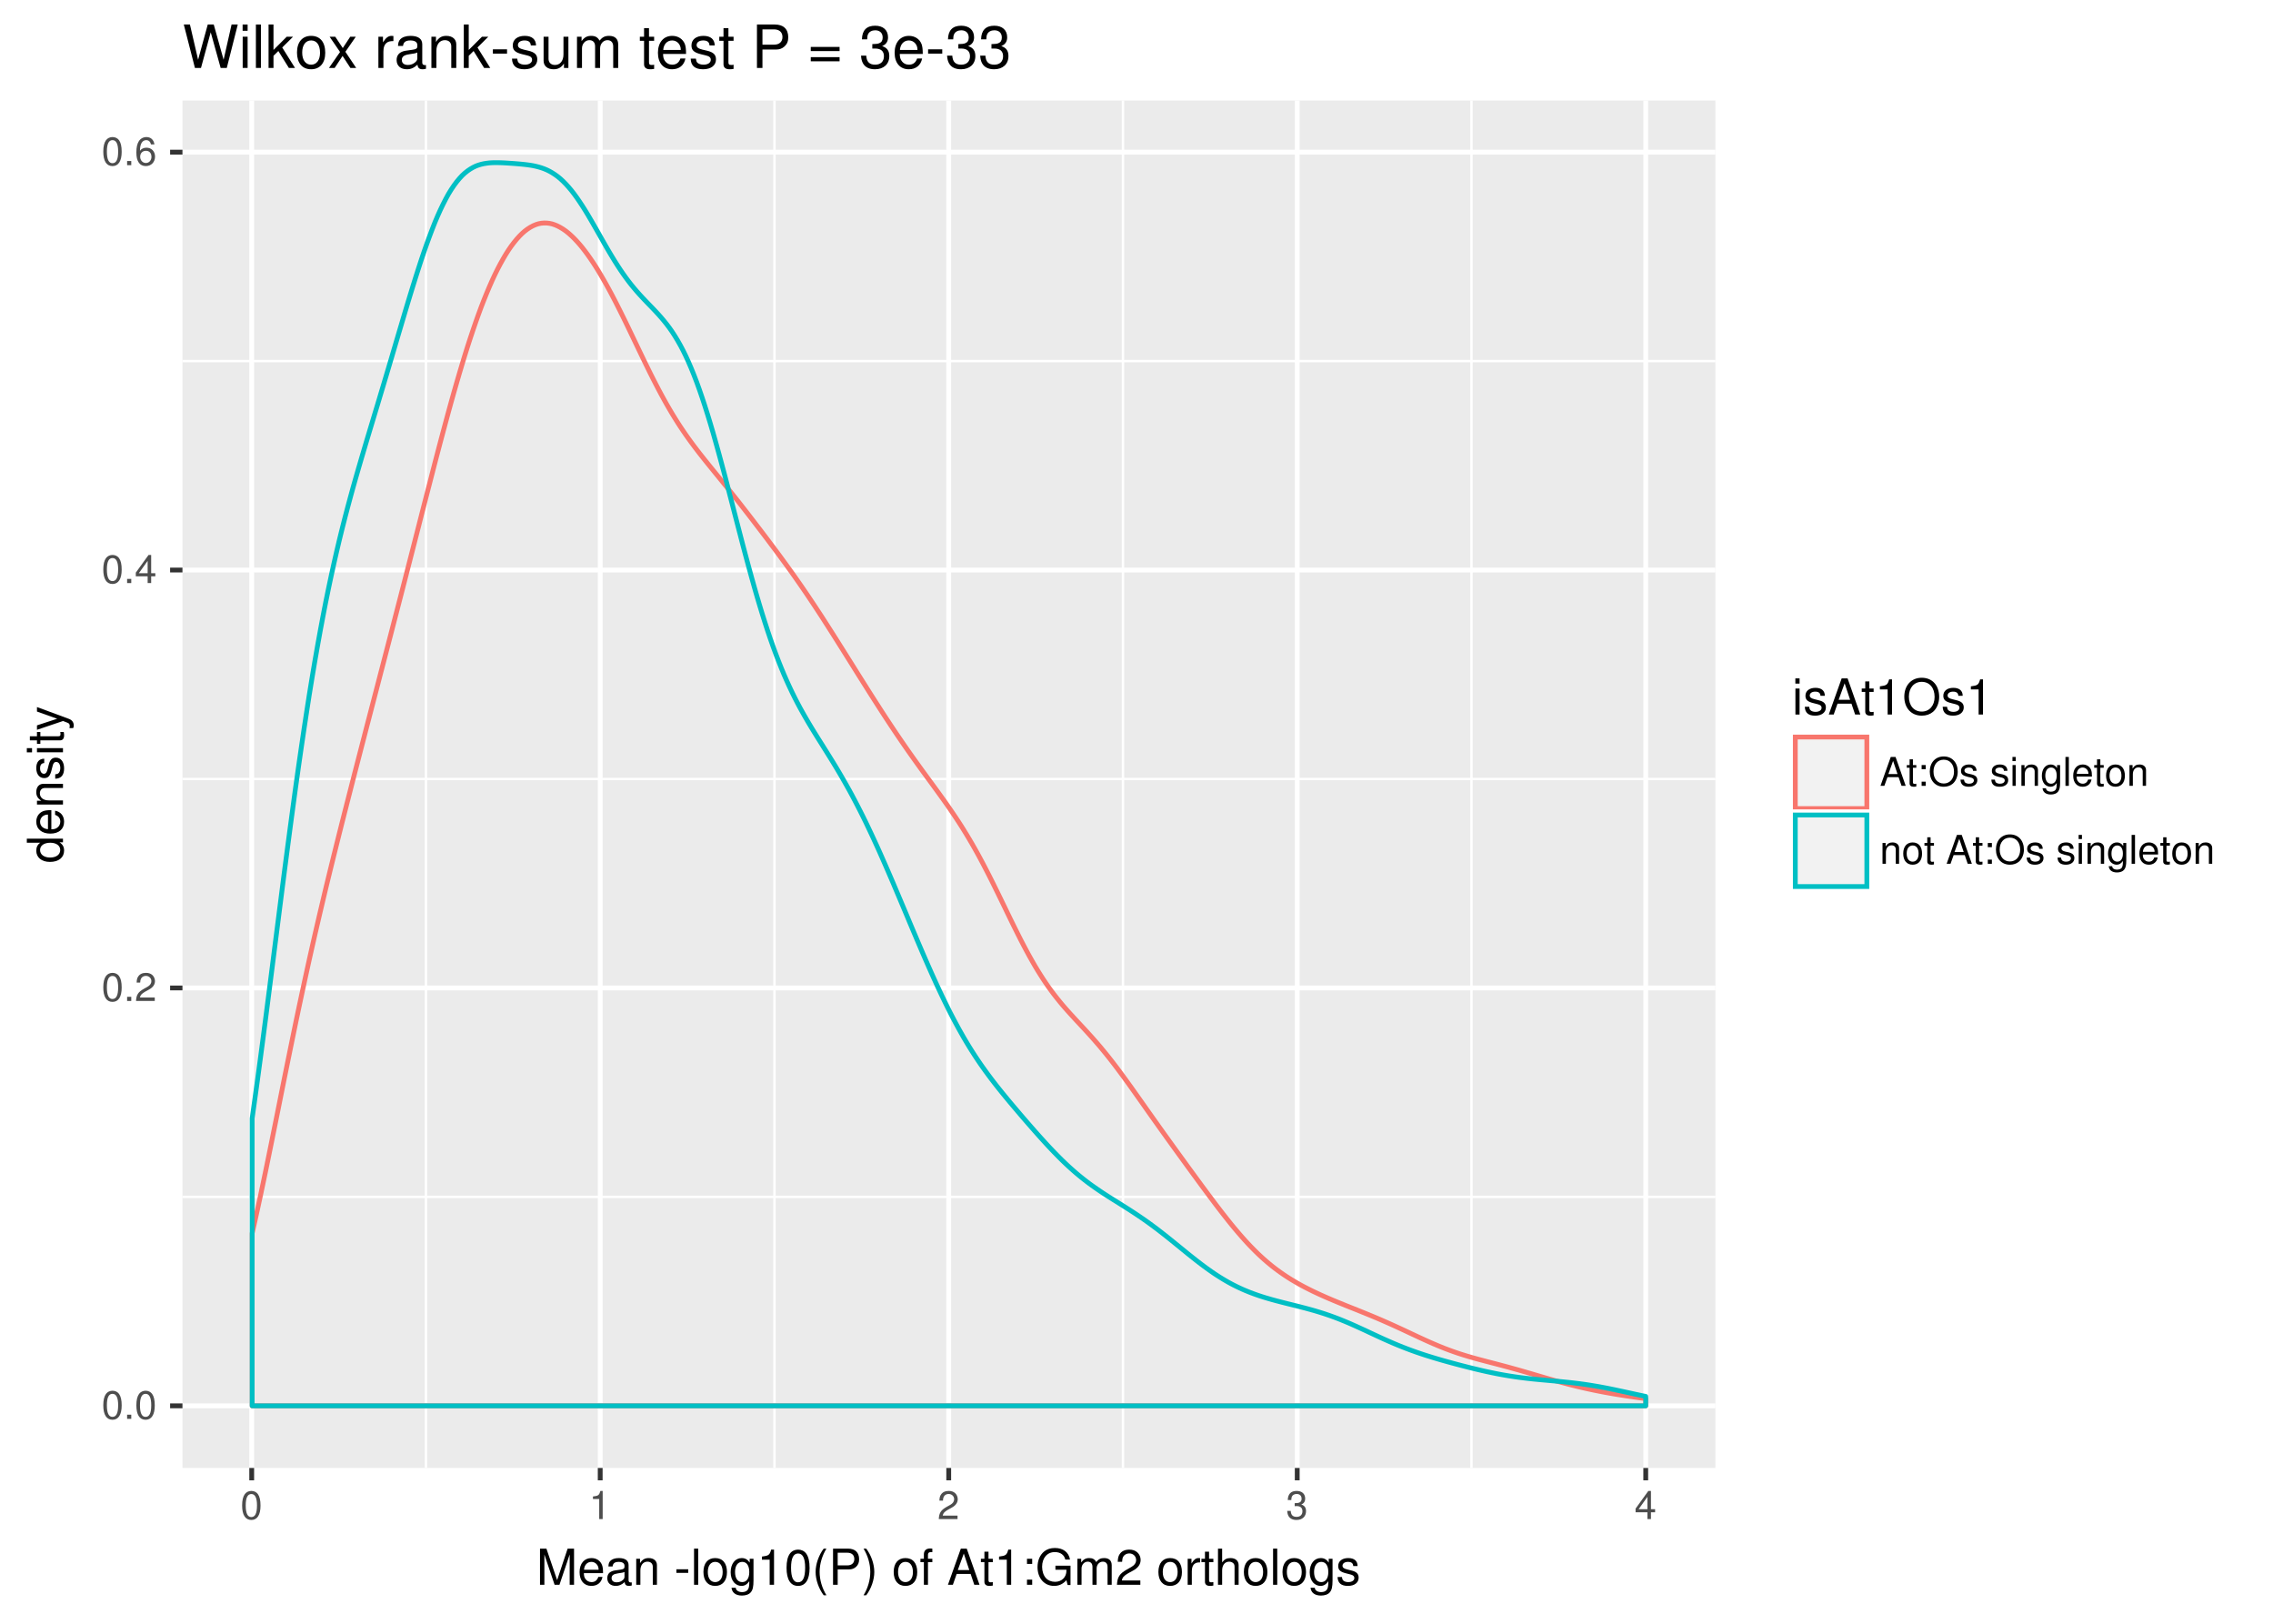 <?xml version="1.0" encoding="UTF-8"?>
<svg xmlns="http://www.w3.org/2000/svg" xmlns:xlink="http://www.w3.org/1999/xlink" width="504pt" height="360pt" viewBox="0 0 504 360" version="1.1">
<defs>
<g>
<symbol overflow="visible" id="glyph0-0">
<path style="stroke:none;" d=""/>
</symbol>
<symbol overflow="visible" id="glyph0-1">
<path style="stroke:none;" d="M 2.422 -6.234 C 1.844 -6.234 1.312 -5.984 0.984 -5.547 C 0.578 -5 0.375 -4.172 0.375 -3.016 C 0.375 -0.922 1.078 0.203 2.422 0.203 C 3.734 0.203 4.453 -0.922 4.453 -2.969 C 4.453 -4.172 4.266 -4.984 3.859 -5.547 C 3.531 -5.984 3.016 -6.234 2.422 -6.234 Z M 2.422 -5.547 C 3.25 -5.547 3.672 -4.703 3.672 -3.031 C 3.672 -1.266 3.266 -0.438 2.406 -0.438 C 1.578 -0.438 1.172 -1.297 1.172 -3.016 C 1.172 -4.719 1.578 -5.547 2.422 -5.547 Z M 2.422 -5.547 "/>
</symbol>
<symbol overflow="visible" id="glyph0-2">
<path style="stroke:none;" d="M 1.688 -0.922 L 0.766 -0.922 L 0.766 0 L 1.688 0 L 1.688 -0.922 Z M 1.688 -0.922 "/>
</symbol>
<symbol overflow="visible" id="glyph0-3">
<path style="stroke:none;" d="M 4.453 -0.766 L 1.172 -0.766 C 1.25 -1.281 1.531 -1.594 2.297 -2.047 L 3.172 -2.531 C 4.047 -3 4.5 -3.641 4.5 -4.406 C 4.5 -4.922 4.281 -5.406 3.922 -5.75 C 3.547 -6.078 3.094 -6.234 2.5 -6.234 C 1.703 -6.234 1.125 -5.953 0.781 -5.422 C 0.547 -5.094 0.453 -4.703 0.438 -4.078 L 1.219 -4.078 C 1.234 -4.5 1.297 -4.75 1.406 -4.953 C 1.594 -5.328 2 -5.562 2.469 -5.562 C 3.172 -5.562 3.703 -5.062 3.703 -4.391 C 3.703 -3.891 3.406 -3.469 2.859 -3.156 L 2.047 -2.703 C 0.75 -1.969 0.375 -1.375 0.297 0 L 4.453 0 L 4.453 -0.766 Z M 4.453 -0.766 "/>
</symbol>
<symbol overflow="visible" id="glyph0-4">
<path style="stroke:none;" d="M 2.875 -1.5 L 2.875 0 L 3.656 0 L 3.656 -1.5 L 4.578 -1.5 L 4.578 -2.188 L 3.656 -2.188 L 3.656 -6.234 L 3.078 -6.234 L 0.25 -2.312 L 0.25 -1.5 L 2.875 -1.5 Z M 2.875 -2.188 L 0.922 -2.188 L 2.875 -4.922 L 2.875 -2.188 Z M 2.875 -2.188 "/>
</symbol>
<symbol overflow="visible" id="glyph0-5">
<path style="stroke:none;" d="M 4.375 -4.609 C 4.234 -5.625 3.562 -6.234 2.609 -6.234 C 1.922 -6.234 1.312 -5.906 0.938 -5.344 C 0.547 -4.734 0.375 -3.969 0.375 -2.844 C 0.375 -1.797 0.531 -1.125 0.906 -0.578 C 1.234 -0.078 1.781 0.203 2.469 0.203 C 3.656 0.203 4.516 -0.672 4.516 -1.906 C 4.516 -3.062 3.719 -3.875 2.609 -3.875 C 1.984 -3.875 1.5 -3.641 1.172 -3.188 C 1.172 -4.703 1.672 -5.547 2.562 -5.547 C 3.109 -5.547 3.484 -5.203 3.609 -4.609 L 4.375 -4.609 Z M 2.5 -3.188 C 3.25 -3.188 3.719 -2.672 3.719 -1.844 C 3.719 -1.062 3.188 -0.484 2.484 -0.484 C 1.766 -0.484 1.219 -1.078 1.219 -1.875 C 1.219 -2.656 1.734 -3.188 2.5 -3.188 Z M 2.5 -3.188 "/>
</symbol>
<symbol overflow="visible" id="glyph0-6">
<path style="stroke:none;" d="M 2.281 -4.438 L 2.281 0 L 3.047 0 L 3.047 -6.234 L 2.547 -6.234 C 2.266 -5.281 2.094 -5.141 0.891 -5 L 0.891 -4.438 L 2.281 -4.438 Z M 2.281 -4.438 "/>
</symbol>
<symbol overflow="visible" id="glyph0-7">
<path style="stroke:none;" d="M 1.938 -2.859 L 2.047 -2.859 L 2.359 -2.875 C 3.219 -2.875 3.656 -2.484 3.656 -1.734 C 3.656 -0.953 3.172 -0.484 2.359 -0.484 C 1.516 -0.484 1.109 -0.906 1.062 -1.812 L 0.281 -1.812 C 0.312 -1.312 0.406 -0.984 0.547 -0.703 C 0.875 -0.109 1.484 0.203 2.344 0.203 C 3.625 0.203 4.453 -0.562 4.453 -1.734 C 4.453 -2.531 4.141 -2.969 3.391 -3.234 C 3.969 -3.453 4.266 -3.891 4.266 -4.516 C 4.266 -5.594 3.547 -6.234 2.359 -6.234 C 1.109 -6.234 0.438 -5.547 0.406 -4.219 L 1.188 -4.219 C 1.203 -4.594 1.234 -4.812 1.328 -5 C 1.5 -5.344 1.891 -5.562 2.375 -5.562 C 3.062 -5.562 3.469 -5.156 3.469 -4.5 C 3.469 -4.062 3.312 -3.797 2.969 -3.656 C 2.766 -3.562 2.484 -3.531 1.938 -3.516 L 1.938 -2.859 Z M 1.938 -2.859 "/>
</symbol>
<symbol overflow="visible" id="glyph0-8">
<path style="stroke:none;" d="M 4.172 -1.922 L 4.828 0 L 5.75 0 L 3.5 -6.406 L 2.438 -6.406 L 0.156 0 L 1.016 0 L 1.703 -1.922 L 4.172 -1.922 Z M 3.938 -2.609 L 1.906 -2.609 L 2.953 -5.531 L 3.938 -2.609 Z M 3.938 -2.609 "/>
</symbol>
<symbol overflow="visible" id="glyph0-9">
<path style="stroke:none;" d="M 2.234 -4.609 L 1.484 -4.609 L 1.484 -5.875 L 0.75 -5.875 L 0.75 -4.609 L 0.125 -4.609 L 0.125 -4.016 L 0.75 -4.016 L 0.75 -0.531 C 0.75 -0.062 1.062 0.203 1.641 0.203 C 1.812 0.203 1.984 0.188 2.234 0.141 L 2.234 -0.469 C 2.141 -0.453 2.016 -0.438 1.875 -0.438 C 1.562 -0.438 1.484 -0.531 1.484 -0.859 L 1.484 -4.016 L 2.234 -4.016 L 2.234 -4.609 Z M 2.234 -4.609 "/>
</symbol>
<symbol overflow="visible" id="glyph0-10">
<path style="stroke:none;" d="M 1.875 -0.922 L 0.969 -0.922 L 0.969 0 L 1.875 0 L 1.875 -0.922 Z M 1.875 -4.609 L 0.969 -4.609 L 0.969 -3.688 L 1.875 -3.688 L 1.875 -4.609 Z M 1.875 -4.609 "/>
</symbol>
<symbol overflow="visible" id="glyph0-11">
<path style="stroke:none;" d="M 3.422 -6.516 C 1.578 -6.516 0.328 -5.156 0.328 -3.156 C 0.328 -1.156 1.578 0.203 3.438 0.203 C 4.203 0.203 4.906 -0.031 5.422 -0.469 C 6.109 -1.062 6.531 -2.062 6.531 -3.109 C 6.531 -5.172 5.297 -6.516 3.422 -6.516 Z M 3.422 -5.797 C 4.812 -5.797 5.703 -4.734 5.703 -3.125 C 5.703 -1.578 4.781 -0.516 3.438 -0.516 C 2.062 -0.516 1.156 -1.578 1.156 -3.156 C 1.156 -4.734 2.062 -5.797 3.422 -5.797 Z M 3.422 -5.797 "/>
</symbol>
<symbol overflow="visible" id="glyph0-12">
<path style="stroke:none;" d="M 3.859 -3.328 C 3.844 -4.234 3.25 -4.734 2.188 -4.734 C 1.109 -4.734 0.406 -4.188 0.406 -3.328 C 0.406 -2.609 0.781 -2.266 1.875 -2 L 2.562 -1.844 C 3.062 -1.719 3.266 -1.531 3.266 -1.203 C 3.266 -0.766 2.844 -0.469 2.203 -0.469 C 1.797 -0.469 1.469 -0.594 1.281 -0.781 C 1.172 -0.922 1.125 -1.047 1.078 -1.375 L 0.297 -1.375 C 0.328 -0.312 0.938 0.203 2.141 0.203 C 3.297 0.203 4.031 -0.375 4.031 -1.266 C 4.031 -1.938 3.656 -2.328 2.734 -2.547 L 2.031 -2.703 C 1.438 -2.844 1.172 -3.047 1.172 -3.375 C 1.172 -3.797 1.562 -4.062 2.156 -4.062 C 2.75 -4.062 3.062 -3.812 3.078 -3.328 L 3.859 -3.328 Z M 3.859 -3.328 "/>
</symbol>
<symbol overflow="visible" id="glyph0-13">
<path style="stroke:none;" d=""/>
</symbol>
<symbol overflow="visible" id="glyph0-14">
<path style="stroke:none;" d="M 1.312 -4.609 L 0.594 -4.609 L 0.594 0 L 1.312 0 L 1.312 -4.609 Z M 1.312 -6.406 L 0.578 -6.406 L 0.578 -5.484 L 1.312 -5.484 L 1.312 -6.406 Z M 1.312 -6.406 "/>
</symbol>
<symbol overflow="visible" id="glyph0-15">
<path style="stroke:none;" d="M 0.609 -4.609 L 0.609 0 L 1.359 0 L 1.359 -2.547 C 1.359 -3.484 1.844 -4.094 2.609 -4.094 C 3.188 -4.094 3.547 -3.75 3.547 -3.188 L 3.547 0 L 4.281 0 L 4.281 -3.484 C 4.281 -4.25 3.719 -4.734 2.828 -4.734 C 2.141 -4.734 1.703 -4.484 1.297 -3.828 L 1.297 -4.609 L 0.609 -4.609 Z M 0.609 -4.609 "/>
</symbol>
<symbol overflow="visible" id="glyph0-16">
<path style="stroke:none;" d="M 3.625 -4.609 L 3.625 -3.938 C 3.25 -4.484 2.812 -4.734 2.219 -4.734 C 1.047 -4.734 0.25 -3.719 0.25 -2.219 C 0.25 -1.469 0.453 -0.859 0.828 -0.406 C 1.172 -0.031 1.672 0.203 2.156 0.203 C 2.734 0.203 3.141 -0.047 3.547 -0.625 L 3.547 -0.391 C 3.547 0.234 3.469 0.609 3.297 0.875 C 3.094 1.141 2.719 1.297 2.266 1.297 C 1.938 1.297 1.641 1.219 1.438 1.062 C 1.266 0.922 1.203 0.797 1.156 0.531 L 0.406 0.531 C 0.484 1.406 1.156 1.922 2.25 1.922 C 2.922 1.922 3.516 1.703 3.812 1.328 C 4.172 0.906 4.297 0.328 4.297 -0.75 L 4.297 -4.609 L 3.625 -4.609 Z M 2.297 -4.062 C 3.094 -4.062 3.547 -3.391 3.547 -2.25 C 3.547 -1.141 3.078 -0.469 2.312 -0.469 C 1.5 -0.469 1.016 -1.156 1.016 -2.266 C 1.016 -3.375 1.516 -4.062 2.297 -4.062 Z M 2.297 -4.062 "/>
</symbol>
<symbol overflow="visible" id="glyph0-17">
<path style="stroke:none;" d="M 1.344 -6.406 L 0.594 -6.406 L 0.594 0 L 1.344 0 L 1.344 -6.406 Z M 1.344 -6.406 "/>
</symbol>
<symbol overflow="visible" id="glyph0-18">
<path style="stroke:none;" d="M 4.516 -2.062 C 4.516 -2.766 4.453 -3.188 4.328 -3.531 C 4.031 -4.281 3.328 -4.734 2.469 -4.734 C 1.172 -4.734 0.359 -3.75 0.359 -2.25 C 0.359 -0.734 1.156 0.203 2.453 0.203 C 3.5 0.203 4.234 -0.391 4.422 -1.406 L 3.672 -1.406 C 3.469 -0.797 3.062 -0.469 2.469 -0.469 C 2 -0.469 1.609 -0.688 1.359 -1.078 C 1.188 -1.344 1.125 -1.594 1.125 -2.062 L 4.516 -2.062 Z M 1.141 -2.656 C 1.203 -3.516 1.719 -4.062 2.453 -4.062 C 3.172 -4.062 3.734 -3.469 3.734 -2.703 C 3.734 -2.688 3.734 -2.672 3.719 -2.656 L 1.141 -2.656 Z M 1.141 -2.656 "/>
</symbol>
<symbol overflow="visible" id="glyph0-19">
<path style="stroke:none;" d="M 2.391 -4.734 C 1.094 -4.734 0.312 -3.812 0.312 -2.266 C 0.312 -0.719 1.094 0.203 2.406 0.203 C 3.688 0.203 4.484 -0.719 4.484 -2.234 C 4.484 -3.828 3.719 -4.734 2.391 -4.734 Z M 2.406 -4.062 C 3.234 -4.062 3.719 -3.391 3.719 -2.25 C 3.719 -1.156 3.203 -0.469 2.406 -0.469 C 1.578 -0.469 1.078 -1.156 1.078 -2.266 C 1.078 -3.375 1.578 -4.062 2.406 -4.062 Z M 2.406 -4.062 "/>
</symbol>
<symbol overflow="visible" id="glyph1-0">
<path style="stroke:none;" d=""/>
</symbol>
<symbol overflow="visible" id="glyph1-1">
<path style="stroke:none;" d="M 5.141 0 L 7.406 -6.719 L 7.406 0 L 8.375 0 L 8.375 -8.016 L 6.953 -8.016 L 4.625 -1.031 L 2.25 -8.016 L 0.828 -8.016 L 0.828 0 L 1.797 0 L 1.797 -6.719 L 4.062 0 L 5.141 0 Z M 5.141 0 "/>
</symbol>
<symbol overflow="visible" id="glyph1-2">
<path style="stroke:none;" d="M 5.641 -2.578 C 5.641 -3.453 5.578 -3.984 5.406 -4.406 C 5.031 -5.359 4.156 -5.922 3.078 -5.922 C 1.469 -5.922 0.438 -4.703 0.438 -2.812 C 0.438 -0.906 1.438 0.25 3.062 0.25 C 4.375 0.25 5.297 -0.5 5.516 -1.75 L 4.594 -1.75 C 4.344 -0.984 3.828 -0.594 3.094 -0.594 C 2.516 -0.594 2.016 -0.859 1.703 -1.344 C 1.484 -1.672 1.406 -2 1.391 -2.578 L 5.641 -2.578 Z M 1.422 -3.328 C 1.5 -4.391 2.141 -5.078 3.062 -5.078 C 3.969 -5.078 4.656 -4.328 4.656 -3.391 C 4.656 -3.359 4.656 -3.344 4.656 -3.328 L 1.422 -3.328 Z M 1.422 -3.328 "/>
</symbol>
<symbol overflow="visible" id="glyph1-3">
<path style="stroke:none;" d="M 5.891 -0.531 C 5.781 -0.516 5.734 -0.516 5.688 -0.516 C 5.375 -0.516 5.188 -0.688 5.188 -0.969 L 5.188 -4.359 C 5.188 -5.375 4.438 -5.922 3.031 -5.922 C 2.188 -5.922 1.5 -5.688 1.109 -5.266 C 0.844 -4.969 0.734 -4.625 0.719 -4.062 L 1.641 -4.062 C 1.719 -4.766 2.141 -5.078 2.984 -5.078 C 3.812 -5.078 4.281 -4.781 4.281 -4.219 L 4.281 -3.984 C 4.281 -3.594 4.047 -3.438 3.328 -3.344 C 2.031 -3.172 1.828 -3.141 1.469 -2.984 C 0.797 -2.719 0.469 -2.203 0.469 -1.453 C 0.469 -0.406 1.188 0.25 2.359 0.25 C 3.078 0.25 3.656 0 4.312 -0.594 C 4.375 -0.016 4.656 0.25 5.266 0.25 C 5.438 0.25 5.594 0.234 5.891 0.156 L 5.891 -0.531 Z M 4.281 -1.812 C 4.281 -1.5 4.188 -1.312 3.922 -1.062 C 3.547 -0.719 3.094 -0.547 2.547 -0.547 C 1.844 -0.547 1.422 -0.891 1.422 -1.469 C 1.422 -2.078 1.828 -2.391 2.812 -2.531 C 3.766 -2.656 3.969 -2.703 4.281 -2.844 L 4.281 -1.812 Z M 4.281 -1.812 "/>
</symbol>
<symbol overflow="visible" id="glyph1-4">
<path style="stroke:none;" d="M 0.766 -5.766 L 0.766 0 L 1.688 0 L 1.688 -3.172 C 1.688 -4.359 2.312 -5.125 3.25 -5.125 C 3.984 -5.125 4.438 -4.688 4.438 -4 L 4.438 0 L 5.359 0 L 5.359 -4.359 C 5.359 -5.312 4.641 -5.922 3.531 -5.922 C 2.672 -5.922 2.125 -5.594 1.609 -4.797 L 1.609 -5.766 L 0.766 -5.766 Z M 0.766 -5.766 "/>
</symbol>
<symbol overflow="visible" id="glyph1-5">
<path style="stroke:none;" d=""/>
</symbol>
<symbol overflow="visible" id="glyph1-6">
<path style="stroke:none;" d="M 3.125 -3.438 L 0.5 -3.438 L 0.5 -2.641 L 3.125 -2.641 L 3.125 -3.438 Z M 3.125 -3.438 "/>
</symbol>
<symbol overflow="visible" id="glyph1-7">
<path style="stroke:none;" d="M 1.672 -8.016 L 0.75 -8.016 L 0.75 0 L 1.672 0 L 1.672 -8.016 Z M 1.672 -8.016 "/>
</symbol>
<symbol overflow="visible" id="glyph1-8">
<path style="stroke:none;" d="M 2.984 -5.922 C 1.375 -5.922 0.391 -4.781 0.391 -2.844 C 0.391 -0.906 1.359 0.25 3 0.25 C 4.625 0.25 5.609 -0.906 5.609 -2.797 C 5.609 -4.781 4.656 -5.922 2.984 -5.922 Z M 3 -5.078 C 4.031 -5.078 4.656 -4.234 4.656 -2.812 C 4.656 -1.453 4.016 -0.594 3 -0.594 C 1.984 -0.594 1.359 -1.438 1.359 -2.844 C 1.359 -4.219 1.984 -5.078 3 -5.078 Z M 3 -5.078 "/>
</symbol>
<symbol overflow="visible" id="glyph1-9">
<path style="stroke:none;" d="M 4.531 -5.766 L 4.531 -4.922 C 4.062 -5.609 3.516 -5.922 2.766 -5.922 C 1.312 -5.922 0.312 -4.656 0.312 -2.781 C 0.312 -1.844 0.578 -1.062 1.047 -0.516 C 1.469 -0.031 2.094 0.25 2.688 0.25 C 3.422 0.25 3.922 -0.062 4.438 -0.781 L 4.438 -0.484 C 4.438 0.297 4.344 0.766 4.109 1.094 C 3.875 1.438 3.406 1.625 2.844 1.625 C 2.422 1.625 2.047 1.516 1.797 1.312 C 1.578 1.156 1.5 1 1.438 0.656 L 0.5 0.656 C 0.609 1.75 1.453 2.391 2.812 2.391 C 3.656 2.391 4.406 2.125 4.781 1.656 C 5.219 1.141 5.375 0.406 5.375 -0.953 L 5.375 -5.766 L 4.531 -5.766 Z M 2.875 -5.078 C 3.859 -5.078 4.438 -4.25 4.438 -2.812 C 4.438 -1.438 3.844 -0.594 2.875 -0.594 C 1.875 -0.594 1.281 -1.438 1.281 -2.844 C 1.281 -4.219 1.891 -5.078 2.875 -5.078 Z M 2.875 -5.078 "/>
</symbol>
<symbol overflow="visible" id="glyph1-10">
<path style="stroke:none;" d="M 2.844 -5.562 L 2.844 0 L 3.812 0 L 3.812 -7.797 L 3.172 -7.797 C 2.844 -6.594 2.625 -6.438 1.125 -6.25 L 1.125 -5.562 L 2.844 -5.562 Z M 2.844 -5.562 "/>
</symbol>
<symbol overflow="visible" id="glyph1-11">
<path style="stroke:none;" d="M 3.031 -7.797 C 2.297 -7.797 1.641 -7.484 1.234 -6.938 C 0.719 -6.266 0.469 -5.219 0.469 -3.766 C 0.469 -1.141 1.359 0.25 3.031 0.25 C 4.672 0.25 5.578 -1.141 5.578 -3.703 C 5.578 -5.219 5.328 -6.234 4.812 -6.938 C 4.406 -7.484 3.766 -7.797 3.031 -7.797 Z M 3.031 -6.938 C 4.062 -6.938 4.594 -5.891 4.594 -3.797 C 4.594 -1.578 4.078 -0.547 3 -0.547 C 1.984 -0.547 1.469 -1.625 1.469 -3.766 C 1.469 -5.891 1.984 -6.938 3.031 -6.938 Z M 3.031 -6.938 "/>
</symbol>
<symbol overflow="visible" id="glyph1-12">
<path style="stroke:none;" d="M 2.594 -8.016 C 1.5 -6.578 0.797 -4.578 0.797 -2.844 C 0.797 -1.109 1.5 0.891 2.594 2.328 L 3.203 2.328 C 2.234 0.766 1.688 -1.094 1.688 -2.844 C 1.688 -4.594 2.234 -6.453 3.203 -8.016 L 2.594 -8.016 Z M 2.594 -8.016 "/>
</symbol>
<symbol overflow="visible" id="glyph1-13">
<path style="stroke:none;" d="M 2.031 -3.406 L 4.547 -3.406 C 5.172 -3.406 5.672 -3.594 6.094 -3.969 C 6.578 -4.406 6.781 -4.922 6.781 -5.672 C 6.781 -7.172 5.891 -8.016 4.312 -8.016 L 1 -8.016 L 1 0 L 2.031 0 L 2.031 -3.406 Z M 2.031 -4.297 L 2.031 -7.109 L 4.156 -7.109 C 5.141 -7.109 5.719 -6.594 5.719 -5.703 C 5.719 -4.828 5.141 -4.297 4.156 -4.297 L 2.031 -4.297 Z M 2.031 -4.297 "/>
</symbol>
<symbol overflow="visible" id="glyph1-14">
<path style="stroke:none;" d="M 1.016 2.328 C 2.125 0.891 2.812 -1.109 2.812 -2.844 C 2.812 -4.578 2.125 -6.578 1.016 -8.016 L 0.422 -8.016 C 1.391 -6.453 1.922 -4.594 1.922 -2.844 C 1.922 -1.094 1.391 0.766 0.422 2.328 L 1.016 2.328 Z M 1.016 2.328 "/>
</symbol>
<symbol overflow="visible" id="glyph1-15">
<path style="stroke:none;" d="M 2.844 -5.766 L 1.875 -5.766 L 1.875 -6.672 C 1.875 -7.047 2.094 -7.25 2.516 -7.25 C 2.594 -7.25 2.625 -7.25 2.844 -7.234 L 2.844 -8 C 2.625 -8.047 2.516 -8.047 2.328 -8.047 C 1.469 -8.047 0.969 -7.562 0.969 -6.75 L 0.969 -5.766 L 0.203 -5.766 L 0.203 -5.016 L 0.969 -5.016 L 0.969 0 L 1.875 0 L 1.875 -5.016 L 2.844 -5.016 L 2.844 -5.766 Z M 2.844 -5.766 "/>
</symbol>
<symbol overflow="visible" id="glyph1-16">
<path style="stroke:none;" d="M 5.219 -2.406 L 6.031 0 L 7.188 0 L 4.359 -8.016 L 3.047 -8.016 L 0.188 0 L 1.281 0 L 2.125 -2.406 L 5.219 -2.406 Z M 4.922 -3.266 L 2.375 -3.266 L 3.703 -6.922 L 4.922 -3.266 Z M 4.922 -3.266 "/>
</symbol>
<symbol overflow="visible" id="glyph1-17">
<path style="stroke:none;" d="M 2.797 -5.766 L 1.844 -5.766 L 1.844 -7.344 L 0.938 -7.344 L 0.938 -5.766 L 0.156 -5.766 L 0.156 -5.016 L 0.938 -5.016 L 0.938 -0.656 C 0.938 -0.078 1.328 0.25 2.047 0.25 C 2.266 0.25 2.484 0.234 2.797 0.172 L 2.797 -0.594 C 2.672 -0.562 2.531 -0.547 2.359 -0.547 C 1.953 -0.547 1.844 -0.656 1.844 -1.062 L 1.844 -5.016 L 2.797 -5.016 L 2.797 -5.766 Z M 2.797 -5.766 "/>
</symbol>
<symbol overflow="visible" id="glyph1-18">
<path style="stroke:none;" d="M 2.359 -1.141 L 1.203 -1.141 L 1.203 0 L 2.359 0 L 2.359 -1.141 Z M 2.359 -5.766 L 1.203 -5.766 L 1.203 -4.625 L 2.359 -4.625 L 2.359 -5.766 Z M 2.359 -5.766 "/>
</symbol>
<symbol overflow="visible" id="glyph1-19">
<path style="stroke:none;" d="M 7.797 -4.234 L 4.453 -4.234 L 4.453 -3.328 L 6.891 -3.328 L 6.891 -3.109 C 6.891 -1.688 5.844 -0.656 4.375 -0.656 C 3.562 -0.656 2.828 -0.953 2.359 -1.469 C 1.828 -2.031 1.5 -2.984 1.5 -3.984 C 1.5 -5.953 2.625 -7.25 4.328 -7.25 C 5.547 -7.25 6.422 -6.625 6.641 -5.594 L 7.688 -5.594 C 7.406 -7.219 6.172 -8.156 4.328 -8.156 C 3.359 -8.156 2.562 -7.891 1.938 -7.375 C 1.016 -6.609 0.484 -5.375 0.484 -3.922 C 0.484 -1.469 1.984 0.25 4.156 0.25 C 5.25 0.25 6.109 -0.156 6.891 -1.016 L 7.156 0.047 L 7.797 0.047 L 7.797 -4.234 Z M 7.797 -4.234 "/>
</symbol>
<symbol overflow="visible" id="glyph1-20">
<path style="stroke:none;" d="M 0.766 -5.766 L 0.766 0 L 1.688 0 L 1.688 -3.625 C 1.688 -4.453 2.297 -5.125 3.047 -5.125 C 3.734 -5.125 4.109 -4.703 4.109 -3.969 L 4.109 0 L 5.031 0 L 5.031 -3.625 C 5.031 -4.453 5.641 -5.125 6.391 -5.125 C 7.062 -5.125 7.453 -4.703 7.453 -3.969 L 7.453 0 L 8.375 0 L 8.375 -4.328 C 8.375 -5.359 7.781 -5.922 6.703 -5.922 C 5.938 -5.922 5.484 -5.703 4.938 -5.047 C 4.594 -5.672 4.141 -5.922 3.391 -5.922 C 2.625 -5.922 2.109 -5.641 1.609 -4.953 L 1.609 -5.766 L 0.766 -5.766 Z M 0.766 -5.766 "/>
</symbol>
<symbol overflow="visible" id="glyph1-21">
<path style="stroke:none;" d="M 5.562 -0.953 L 1.469 -0.953 C 1.562 -1.594 1.906 -2 2.875 -2.562 L 3.969 -3.156 C 5.062 -3.75 5.625 -4.547 5.625 -5.516 C 5.625 -6.156 5.359 -6.766 4.891 -7.188 C 4.438 -7.594 3.859 -7.797 3.125 -7.797 C 2.141 -7.797 1.391 -7.453 0.969 -6.781 C 0.688 -6.375 0.578 -5.891 0.547 -5.094 L 1.516 -5.094 C 1.547 -5.625 1.609 -5.938 1.75 -6.188 C 2 -6.672 2.516 -6.953 3.094 -6.953 C 3.969 -6.953 4.625 -6.328 4.625 -5.484 C 4.625 -4.875 4.266 -4.344 3.578 -3.953 L 2.562 -3.375 C 0.938 -2.453 0.469 -1.719 0.375 0 L 5.562 0 L 5.562 -0.953 Z M 5.562 -0.953 "/>
</symbol>
<symbol overflow="visible" id="glyph1-22">
<path style="stroke:none;" d="M 0.766 -5.766 L 0.766 0 L 1.688 0 L 1.688 -2.984 C 1.688 -3.812 1.891 -4.359 2.328 -4.672 C 2.625 -4.891 2.891 -4.953 3.531 -4.969 L 3.531 -5.891 C 3.375 -5.922 3.297 -5.922 3.172 -5.922 C 2.578 -5.922 2.141 -5.578 1.609 -4.719 L 1.609 -5.766 L 0.766 -5.766 Z M 0.766 -5.766 "/>
</symbol>
<symbol overflow="visible" id="glyph1-23">
<path style="stroke:none;" d="M 0.766 -8.016 L 0.766 0 L 1.688 0 L 1.688 -3.172 C 1.688 -4.359 2.297 -5.125 3.25 -5.125 C 3.547 -5.125 3.844 -5.031 4.062 -4.859 C 4.328 -4.672 4.438 -4.406 4.438 -4 L 4.438 0 L 5.344 0 L 5.344 -4.359 C 5.344 -5.328 4.656 -5.922 3.531 -5.922 C 2.719 -5.922 2.219 -5.672 1.688 -4.969 L 1.688 -8.016 L 0.766 -8.016 Z M 0.766 -8.016 "/>
</symbol>
<symbol overflow="visible" id="glyph1-24">
<path style="stroke:none;" d="M 4.812 -4.156 C 4.812 -5.297 4.062 -5.922 2.734 -5.922 C 1.391 -5.922 0.516 -5.234 0.516 -4.172 C 0.516 -3.266 0.984 -2.844 2.344 -2.516 L 3.203 -2.297 C 3.844 -2.141 4.094 -1.906 4.094 -1.5 C 4.094 -0.953 3.547 -0.594 2.75 -0.594 C 2.25 -0.594 1.844 -0.734 1.609 -0.984 C 1.469 -1.141 1.391 -1.312 1.344 -1.719 L 0.375 -1.719 C 0.422 -0.391 1.172 0.25 2.672 0.25 C 4.125 0.25 5.047 -0.469 5.047 -1.578 C 5.047 -2.438 4.562 -2.906 3.422 -3.172 L 2.547 -3.391 C 1.797 -3.562 1.469 -3.812 1.469 -4.219 C 1.469 -4.734 1.953 -5.078 2.688 -5.078 C 3.438 -5.078 3.828 -4.766 3.844 -4.156 L 4.812 -4.156 Z M 4.812 -4.156 "/>
</symbol>
<symbol overflow="visible" id="glyph1-25">
<path style="stroke:none;" d="M 1.656 -5.766 L 0.734 -5.766 L 0.734 0 L 1.656 0 L 1.656 -5.766 Z M 1.656 -8.016 L 0.719 -8.016 L 0.719 -6.859 L 1.656 -6.859 L 1.656 -8.016 Z M 1.656 -8.016 "/>
</symbol>
<symbol overflow="visible" id="glyph1-26">
<path style="stroke:none;" d="M 4.281 -8.156 C 1.984 -8.156 0.422 -6.453 0.422 -3.953 C 0.422 -1.438 1.984 0.25 4.297 0.25 C 5.266 0.25 6.125 -0.047 6.781 -0.594 C 7.641 -1.328 8.156 -2.578 8.156 -3.891 C 8.156 -6.469 6.641 -8.156 4.281 -8.156 Z M 4.281 -7.25 C 6.016 -7.25 7.141 -5.922 7.141 -3.906 C 7.141 -1.969 5.984 -0.656 4.297 -0.656 C 2.578 -0.656 1.438 -1.969 1.438 -3.953 C 1.438 -5.922 2.578 -7.25 4.281 -7.25 Z M 4.281 -7.25 "/>
</symbol>
<symbol overflow="visible" id="glyph2-0">
<path style="stroke:none;" d=""/>
</symbol>
<symbol overflow="visible" id="glyph2-1">
<path style="stroke:none;" d="M -8.016 -5.438 L -8.016 -4.531 L -5.031 -4.531 C -5.625 -4.141 -5.922 -3.531 -5.922 -2.766 C -5.922 -1.266 -4.734 -0.281 -2.891 -0.281 C -0.953 -0.281 0.25 -1.25 0.25 -2.797 C 0.25 -3.594 -0.047 -4.141 -0.766 -4.625 L 0 -4.625 L 0 -5.438 L -8.016 -5.438 Z M -5.078 -2.922 C -5.078 -3.906 -4.188 -4.531 -2.812 -4.531 C -1.484 -4.531 -0.609 -3.891 -0.609 -2.922 C -0.609 -1.906 -1.5 -1.25 -2.844 -1.25 C -4.188 -1.25 -5.078 -1.906 -5.078 -2.922 Z M -5.078 -2.922 "/>
</symbol>
<symbol overflow="visible" id="glyph2-2">
<path style="stroke:none;" d="M -2.578 -5.641 C -3.453 -5.641 -3.984 -5.578 -4.406 -5.406 C -5.359 -5.031 -5.922 -4.156 -5.922 -3.078 C -5.922 -1.469 -4.703 -0.438 -2.812 -0.438 C -0.906 -0.438 0.25 -1.438 0.25 -3.062 C 0.25 -4.375 -0.5 -5.297 -1.75 -5.516 L -1.75 -4.594 C -0.984 -4.344 -0.594 -3.828 -0.594 -3.094 C -0.594 -2.516 -0.859 -2.016 -1.344 -1.703 C -1.672 -1.484 -2 -1.406 -2.578 -1.391 L -2.578 -5.641 Z M -3.328 -1.422 C -4.391 -1.5 -5.078 -2.141 -5.078 -3.062 C -5.078 -3.969 -4.328 -4.656 -3.391 -4.656 C -3.359 -4.656 -3.344 -4.656 -3.328 -4.656 L -3.328 -1.422 Z M -3.328 -1.422 "/>
</symbol>
<symbol overflow="visible" id="glyph2-3">
<path style="stroke:none;" d="M -5.766 -0.766 L 0 -0.766 L 0 -1.688 L -3.172 -1.688 C -4.359 -1.688 -5.125 -2.312 -5.125 -3.25 C -5.125 -3.984 -4.688 -4.438 -4 -4.438 L 0 -4.438 L 0 -5.359 L -4.359 -5.359 C -5.312 -5.359 -5.922 -4.641 -5.922 -3.531 C -5.922 -2.672 -5.594 -2.125 -4.797 -1.609 L -5.766 -1.609 L -5.766 -0.766 Z M -5.766 -0.766 "/>
</symbol>
<symbol overflow="visible" id="glyph2-4">
<path style="stroke:none;" d="M -4.156 -4.812 C -5.297 -4.812 -5.922 -4.062 -5.922 -2.734 C -5.922 -1.391 -5.234 -0.516 -4.172 -0.516 C -3.266 -0.516 -2.844 -0.984 -2.516 -2.344 L -2.297 -3.203 C -2.141 -3.844 -1.906 -4.094 -1.5 -4.094 C -0.953 -4.094 -0.594 -3.547 -0.594 -2.75 C -0.594 -2.25 -0.734 -1.844 -0.984 -1.609 C -1.141 -1.469 -1.312 -1.391 -1.719 -1.344 L -1.719 -0.375 C -0.391 -0.422 0.25 -1.172 0.25 -2.672 C 0.25 -4.125 -0.469 -5.047 -1.578 -5.047 C -2.438 -5.047 -2.906 -4.562 -3.172 -3.422 L -3.391 -2.547 C -3.562 -1.797 -3.812 -1.469 -4.219 -1.469 C -4.734 -1.469 -5.078 -1.953 -5.078 -2.688 C -5.078 -3.438 -4.766 -3.828 -4.156 -3.844 L -4.156 -4.812 Z M -4.156 -4.812 "/>
</symbol>
<symbol overflow="visible" id="glyph2-5">
<path style="stroke:none;" d="M -5.766 -1.656 L -5.766 -0.734 L 0 -0.734 L 0 -1.656 L -5.766 -1.656 Z M -8.016 -1.656 L -8.016 -0.719 L -6.859 -0.719 L -6.859 -1.656 L -8.016 -1.656 Z M -8.016 -1.656 "/>
</symbol>
<symbol overflow="visible" id="glyph2-6">
<path style="stroke:none;" d="M -5.766 -2.797 L -5.766 -1.844 L -7.344 -1.844 L -7.344 -0.938 L -5.766 -0.938 L -5.766 -0.156 L -5.016 -0.156 L -5.016 -0.938 L -0.656 -0.938 C -0.078 -0.938 0.25 -1.328 0.25 -2.047 C 0.25 -2.266 0.234 -2.484 0.172 -2.797 L -0.594 -2.797 C -0.562 -2.672 -0.547 -2.531 -0.547 -2.359 C -0.547 -1.953 -0.656 -1.844 -1.062 -1.844 L -5.016 -1.844 L -5.016 -2.797 L -5.766 -2.797 Z M -5.766 -2.797 "/>
</symbol>
<symbol overflow="visible" id="glyph2-7">
<path style="stroke:none;" d="M -5.766 -4.266 L -1.281 -2.672 L -5.766 -1.203 L -5.766 -0.219 L 0.016 -2.172 L 0.938 -1.812 C 1.344 -1.672 1.5 -1.469 1.5 -1.078 C 1.5 -0.953 1.469 -0.797 1.438 -0.594 L 2.25 -0.594 C 2.359 -0.781 2.391 -0.969 2.391 -1.203 C 2.391 -1.5 2.297 -1.828 2.125 -2.062 C 1.906 -2.359 1.672 -2.516 1.203 -2.688 L -5.766 -5.266 L -5.766 -4.266 Z M -5.766 -4.266 "/>
</symbol>
<symbol overflow="visible" id="glyph3-0">
<path style="stroke:none;" d=""/>
</symbol>
<symbol overflow="visible" id="glyph3-1">
<path style="stroke:none;" d="M 9.828 0 L 12.266 -9.625 L 10.891 -9.625 L 9.125 -1.812 L 6.938 -9.625 L 5.609 -9.625 L 3.469 -1.812 L 1.656 -9.625 L 0.297 -9.625 L 2.766 0 L 4.109 0 L 6.266 -7.906 L 8.469 0 L 9.828 0 Z M 9.828 0 "/>
</symbol>
<symbol overflow="visible" id="glyph3-2">
<path style="stroke:none;" d="M 1.984 -6.922 L 0.891 -6.922 L 0.891 0 L 1.984 0 L 1.984 -6.922 Z M 1.984 -9.625 L 0.875 -9.625 L 0.875 -8.234 L 1.984 -8.234 L 1.984 -9.625 Z M 1.984 -9.625 "/>
</symbol>
<symbol overflow="visible" id="glyph3-3">
<path style="stroke:none;" d="M 2 -9.625 L 0.891 -9.625 L 0.891 0 L 2 0 L 2 -9.625 Z M 2 -9.625 "/>
</symbol>
<symbol overflow="visible" id="glyph3-4">
<path style="stroke:none;" d="M 1.859 -9.625 L 0.766 -9.625 L 0.766 0 L 1.859 0 L 1.859 -2.688 L 2.938 -3.75 L 5.266 0 L 6.625 0 L 3.797 -4.531 L 6.203 -6.922 L 4.797 -6.922 L 1.859 -3.984 L 1.859 -9.625 Z M 1.859 -9.625 "/>
</symbol>
<symbol overflow="visible" id="glyph3-5">
<path style="stroke:none;" d="M 3.594 -7.109 C 1.656 -7.109 0.469 -5.734 0.469 -3.406 C 0.469 -1.078 1.641 0.297 3.609 0.297 C 5.547 0.297 6.734 -1.078 6.734 -3.359 C 6.734 -5.75 5.578 -7.109 3.594 -7.109 Z M 3.609 -6.094 C 4.844 -6.094 5.578 -5.078 5.578 -3.359 C 5.578 -1.75 4.812 -0.719 3.609 -0.719 C 2.375 -0.719 1.625 -1.734 1.625 -3.406 C 1.625 -5.062 2.375 -6.094 3.609 -6.094 Z M 3.609 -6.094 "/>
</symbol>
<symbol overflow="visible" id="glyph3-6">
<path style="stroke:none;" d="M 3.859 -3.578 L 6.172 -6.922 L 4.938 -6.922 L 3.281 -4.406 L 1.609 -6.922 L 0.359 -6.922 L 2.672 -3.531 L 0.219 0 L 1.484 0 L 3.234 -2.656 L 4.969 0 L 6.25 0 L 3.859 -3.578 Z M 3.859 -3.578 "/>
</symbol>
<symbol overflow="visible" id="glyph3-7">
<path style="stroke:none;" d=""/>
</symbol>
<symbol overflow="visible" id="glyph3-8">
<path style="stroke:none;" d="M 0.906 -6.922 L 0.906 0 L 2.016 0 L 2.016 -3.594 C 2.016 -4.578 2.266 -5.234 2.797 -5.609 C 3.141 -5.859 3.469 -5.938 4.234 -5.953 L 4.234 -7.078 C 4.047 -7.109 3.969 -7.109 3.812 -7.109 C 3.109 -7.109 2.562 -6.688 1.922 -5.672 L 1.922 -6.922 L 0.906 -6.922 Z M 0.906 -6.922 "/>
</symbol>
<symbol overflow="visible" id="glyph3-9">
<path style="stroke:none;" d="M 7.062 -0.641 C 6.938 -0.625 6.891 -0.625 6.828 -0.625 C 6.438 -0.625 6.234 -0.812 6.234 -1.156 L 6.234 -5.234 C 6.234 -6.453 5.328 -7.109 3.625 -7.109 C 2.625 -7.109 1.797 -6.828 1.328 -6.312 C 1.016 -5.953 0.891 -5.562 0.859 -4.875 L 1.969 -4.875 C 2.062 -5.719 2.562 -6.094 3.594 -6.094 C 4.578 -6.094 5.141 -5.734 5.141 -5.062 L 5.141 -4.781 C 5.141 -4.312 4.859 -4.125 3.984 -4.016 C 2.422 -3.812 2.188 -3.766 1.766 -3.594 C 0.969 -3.266 0.547 -2.641 0.547 -1.75 C 0.547 -0.484 1.422 0.297 2.828 0.297 C 3.703 0.297 4.391 0 5.172 -0.719 C 5.25 -0.016 5.594 0.297 6.312 0.297 C 6.531 0.297 6.703 0.281 7.062 0.188 L 7.062 -0.641 Z M 5.141 -2.172 C 5.141 -1.812 5.031 -1.578 4.703 -1.281 C 4.25 -0.875 3.703 -0.656 3.062 -0.656 C 2.203 -0.656 1.703 -1.062 1.703 -1.766 C 1.703 -2.5 2.188 -2.859 3.359 -3.031 C 4.531 -3.188 4.766 -3.25 5.141 -3.422 L 5.141 -2.172 Z M 5.141 -2.172 "/>
</symbol>
<symbol overflow="visible" id="glyph3-10">
<path style="stroke:none;" d="M 0.922 -6.922 L 0.922 0 L 2.031 0 L 2.031 -3.812 C 2.031 -5.234 2.766 -6.156 3.906 -6.156 C 4.781 -6.156 5.328 -5.625 5.328 -4.797 L 5.328 0 L 6.438 0 L 6.438 -5.234 C 6.438 -6.375 5.578 -7.109 4.234 -7.109 C 3.203 -7.109 2.547 -6.719 1.938 -5.75 L 1.938 -6.922 L 0.922 -6.922 Z M 0.922 -6.922 "/>
</symbol>
<symbol overflow="visible" id="glyph3-11">
<path style="stroke:none;" d="M 3.75 -4.125 L 0.609 -4.125 L 0.609 -3.172 L 3.75 -3.172 L 3.75 -4.125 Z M 3.75 -4.125 "/>
</symbol>
<symbol overflow="visible" id="glyph3-12">
<path style="stroke:none;" d="M 5.781 -4.984 C 5.766 -6.344 4.875 -7.109 3.281 -7.109 C 1.656 -7.109 0.625 -6.281 0.625 -5 C 0.625 -3.922 1.172 -3.406 2.812 -3.016 L 3.844 -2.766 C 4.609 -2.578 4.906 -2.297 4.906 -1.797 C 4.906 -1.156 4.266 -0.719 3.297 -0.719 C 2.703 -0.719 2.203 -0.891 1.922 -1.172 C 1.75 -1.375 1.672 -1.578 1.609 -2.062 L 0.453 -2.062 C 0.5 -0.469 1.406 0.297 3.203 0.297 C 4.953 0.297 6.062 -0.547 6.062 -1.891 C 6.062 -2.922 5.484 -3.484 4.109 -3.812 L 3.047 -4.062 C 2.156 -4.281 1.766 -4.562 1.766 -5.062 C 1.766 -5.688 2.344 -6.094 3.234 -6.094 C 4.125 -6.094 4.594 -5.719 4.625 -4.984 L 5.781 -4.984 Z M 5.781 -4.984 "/>
</symbol>
<symbol overflow="visible" id="glyph3-13">
<path style="stroke:none;" d="M 6.359 0 L 6.359 -6.922 L 5.266 -6.922 L 5.266 -3 C 5.266 -1.578 4.531 -0.656 3.375 -0.656 C 2.516 -0.656 1.953 -1.188 1.953 -2.016 L 1.953 -6.922 L 0.859 -6.922 L 0.859 -1.578 C 0.859 -0.438 1.719 0.297 3.062 0.297 C 4.078 0.297 4.734 -0.047 5.375 -0.969 L 5.375 0 L 6.359 0 Z M 6.359 0 "/>
</symbol>
<symbol overflow="visible" id="glyph3-14">
<path style="stroke:none;" d="M 0.922 -6.922 L 0.922 0 L 2.031 0 L 2.031 -4.344 C 2.031 -5.344 2.766 -6.156 3.656 -6.156 C 4.469 -6.156 4.938 -5.656 4.938 -4.766 L 4.938 0 L 6.047 0 L 6.047 -4.344 C 6.047 -5.344 6.766 -6.156 7.672 -6.156 C 8.469 -6.156 8.953 -5.641 8.953 -4.766 L 8.953 0 L 10.062 0 L 10.062 -5.188 C 10.062 -6.438 9.344 -7.109 8.047 -7.109 C 7.125 -7.109 6.578 -6.844 5.922 -6.062 C 5.516 -6.797 4.969 -7.109 4.062 -7.109 C 3.141 -7.109 2.531 -6.766 1.938 -5.938 L 1.938 -6.922 L 0.922 -6.922 Z M 0.922 -6.922 "/>
</symbol>
<symbol overflow="visible" id="glyph3-15">
<path style="stroke:none;" d="M 3.359 -6.922 L 2.219 -6.922 L 2.219 -8.812 L 1.125 -8.812 L 1.125 -6.922 L 0.188 -6.922 L 0.188 -6.016 L 1.125 -6.016 L 1.125 -0.797 C 1.125 -0.094 1.594 0.297 2.453 0.297 C 2.719 0.297 2.984 0.281 3.359 0.219 L 3.359 -0.719 C 3.203 -0.672 3.031 -0.656 2.828 -0.656 C 2.344 -0.656 2.219 -0.797 2.219 -1.281 L 2.219 -6.016 L 3.359 -6.016 L 3.359 -6.922 Z M 3.359 -6.922 "/>
</symbol>
<symbol overflow="visible" id="glyph3-16">
<path style="stroke:none;" d="M 6.766 -3.094 C 6.766 -4.141 6.688 -4.781 6.5 -5.297 C 6.047 -6.438 4.984 -7.109 3.703 -7.109 C 1.766 -7.109 0.531 -5.641 0.531 -3.359 C 0.531 -1.094 1.734 0.297 3.672 0.297 C 5.25 0.297 6.344 -0.594 6.625 -2.094 L 5.516 -2.094 C 5.219 -1.188 4.594 -0.719 3.703 -0.719 C 3.016 -0.719 2.422 -1.031 2.047 -1.609 C 1.781 -2 1.688 -2.406 1.672 -3.094 L 6.766 -3.094 Z M 1.703 -3.984 C 1.797 -5.266 2.578 -6.094 3.688 -6.094 C 4.766 -6.094 5.594 -5.203 5.594 -4.062 C 5.594 -4.047 5.594 -4.016 5.578 -3.984 L 1.703 -3.984 Z M 1.703 -3.984 "/>
</symbol>
<symbol overflow="visible" id="glyph3-17">
<path style="stroke:none;" d="M 2.422 -4.078 L 5.453 -4.078 C 6.203 -4.078 6.797 -4.297 7.312 -4.766 C 7.891 -5.297 8.141 -5.922 8.141 -6.797 C 8.141 -8.609 7.078 -9.625 5.172 -9.625 L 1.203 -9.625 L 1.203 0 L 2.422 0 L 2.422 -4.078 Z M 2.422 -5.156 L 2.422 -8.547 L 4.984 -8.547 C 6.172 -8.547 6.859 -7.906 6.859 -6.859 C 6.859 -5.797 6.172 -5.156 4.984 -5.156 L 2.422 -5.156 Z M 2.422 -5.156 "/>
</symbol>
<symbol overflow="visible" id="glyph3-18">
<path style="stroke:none;" d="M 7.047 -4.656 L 0.656 -4.656 L 0.656 -3.734 L 7.047 -3.734 L 7.047 -4.656 Z M 7.047 -2.391 L 0.656 -2.391 L 0.656 -1.469 L 7.047 -1.469 L 7.047 -2.391 Z M 7.047 -2.391 "/>
</symbol>
<symbol overflow="visible" id="glyph3-19">
<path style="stroke:none;" d="M 2.922 -4.297 L 3.062 -4.297 L 3.547 -4.297 C 4.828 -4.297 5.5 -3.719 5.5 -2.594 C 5.5 -1.422 4.766 -0.719 3.547 -0.719 C 2.281 -0.719 1.656 -1.359 1.578 -2.719 L 0.422 -2.719 C 0.469 -1.969 0.609 -1.484 0.828 -1.062 C 1.312 -0.156 2.234 0.297 3.516 0.297 C 5.438 0.297 6.688 -0.844 6.688 -2.609 C 6.688 -3.797 6.219 -4.469 5.094 -4.844 C 5.969 -5.188 6.406 -5.844 6.406 -6.781 C 6.406 -8.391 5.328 -9.359 3.547 -9.359 C 1.656 -9.359 0.656 -8.328 0.625 -6.344 L 1.781 -6.344 C 1.797 -6.906 1.844 -7.219 2 -7.516 C 2.25 -8.031 2.844 -8.344 3.562 -8.344 C 4.594 -8.344 5.219 -7.734 5.219 -6.75 C 5.219 -6.094 4.984 -5.688 4.469 -5.484 C 4.141 -5.344 3.734 -5.297 2.922 -5.281 L 2.922 -4.297 Z M 2.922 -4.297 "/>
</symbol>
</g>
<clipPath id="clip1">
  <path d="M 0 0 L 505 0 L 505 361 L 0 361 Z M 0 0 "/>
</clipPath>
<clipPath id="clip2">
  <path d="M 40.457 22.281 L 381.359 22.281 L 381.359 326.469 L 40.457 326.469 Z M 40.457 22.281 "/>
</clipPath>
<clipPath id="clip3">
  <path d="M 0 0 L 505 0 L 505 361 L 0 361 Z M 0 0 "/>
</clipPath>
<clipPath id="clip4">
  <path d="M 0 0 L 505 0 L 505 361 L 0 361 Z M 0 0 "/>
</clipPath>
<clipPath id="clip5">
  <path d="M 0 0 L 505 0 L 505 361 L 0 361 Z M 0 0 "/>
</clipPath>
<clipPath id="clip6">
  <path d="M 0 0 L 505 0 L 505 361 L 0 361 Z M 0 0 "/>
</clipPath>
<clipPath id="clip7">
  <path d="M 0 0 L 505 0 L 505 361 L 0 361 Z M 0 0 "/>
</clipPath>
<clipPath id="clip8">
  <path d="M 0 0 L 505 0 L 505 361 L 0 361 Z M 0 0 "/>
</clipPath>
<clipPath id="clip9">
  <path d="M 0 0 L 505 0 L 505 361 L 0 361 Z M 0 0 "/>
</clipPath>
<clipPath id="clip10">
  <path d="M 0 0 L 505 0 L 505 361 L 0 361 Z M 0 0 "/>
</clipPath>
<clipPath id="clip11">
  <path d="M 0 0 L 505 0 L 505 361 L 0 361 Z M 0 0 "/>
</clipPath>
<clipPath id="clip12">
  <path d="M 0 0 L 505 0 L 505 361 L 0 361 Z M 0 0 "/>
</clipPath>
<clipPath id="clip13">
  <path d="M 0 0 L 505 0 L 505 361 L 0 361 Z M 0 0 "/>
</clipPath>
<clipPath id="clip14">
  <path d="M 0 0 L 505 0 L 505 361 L 0 361 Z M 0 0 "/>
</clipPath>
<clipPath id="clip15">
  <path d="M 0 0 L 505 0 L 505 361 L 0 361 Z M 0 0 "/>
</clipPath>
<clipPath id="clip16">
  <path d="M 0 0 L 505 0 L 505 361 L 0 361 Z M 0 0 "/>
</clipPath>
<clipPath id="clip17">
  <path d="M 0 0 L 505 0 L 505 361 L 0 361 Z M 0 0 "/>
</clipPath>
</defs>
<g id="surface0">
<rect x="0" y="0" width="504" height="360" style="fill:rgb(100%,100%,100%);fill-opacity:1;stroke:none;"/>
<g clip-path="url(#clip1)" clip-rule="nonzero">
<path style="fill-rule:nonzero;fill:rgb(100%,100%,100%);fill-opacity:1;stroke-width:1.067;stroke-linecap:round;stroke-linejoin:round;stroke:rgb(100%,100%,100%);stroke-opacity:1;stroke-miterlimit:10;" d="M 0 360 L 504 360 L 504 0 L 0 0 Z M 0 360 "/>
</g>
<g clip-path="url(#clip2)" clip-rule="nonzero">
<path style=" stroke:none;fill-rule:nonzero;fill:rgb(92.157%,92.157%,92.157%);fill-opacity:1;" d="M 40.457 325.469 L 380.359 325.469 L 380.359 22.281 L 40.457 22.281 Z M 40.457 325.469 "/>
<path style="fill:none;stroke-width:0.533;stroke-linecap:butt;stroke-linejoin:round;stroke:rgb(100%,100%,100%);stroke-opacity:1;stroke-miterlimit:10;" d="M 40.457 265.363 L 40.457 265.363 L 380.363 265.363 "/>
<path style="fill:none;stroke-width:0.533;stroke-linecap:butt;stroke-linejoin:round;stroke:rgb(100%,100%,100%);stroke-opacity:1;stroke-miterlimit:10;" d="M 40.457 172.711 L 40.457 172.711 L 380.363 172.711 "/>
<path style="fill:none;stroke-width:0.533;stroke-linecap:butt;stroke-linejoin:round;stroke:rgb(100%,100%,100%);stroke-opacity:1;stroke-miterlimit:10;" d="M 40.457 80.059 L 40.457 80.059 L 380.363 80.059 "/>
<path style="fill:none;stroke-width:0.533;stroke-linecap:butt;stroke-linejoin:round;stroke:rgb(100%,100%,100%);stroke-opacity:1;stroke-miterlimit:10;" d="M 94.449 325.469 L 94.449 325.469 L 94.449 22.281 "/>
<path style="fill:none;stroke-width:0.533;stroke-linecap:butt;stroke-linejoin:round;stroke:rgb(100%,100%,100%);stroke-opacity:1;stroke-miterlimit:10;" d="M 171.727 325.469 L 171.727 325.469 L 171.727 22.281 "/>
<path style="fill:none;stroke-width:0.533;stroke-linecap:butt;stroke-linejoin:round;stroke:rgb(100%,100%,100%);stroke-opacity:1;stroke-miterlimit:10;" d="M 249 325.469 L 249 325.469 L 249 22.281 "/>
<path style="fill:none;stroke-width:0.533;stroke-linecap:butt;stroke-linejoin:round;stroke:rgb(100%,100%,100%);stroke-opacity:1;stroke-miterlimit:10;" d="M 326.273 325.469 L 326.273 325.469 L 326.273 22.281 "/>
<path style="fill:none;stroke-width:1.067;stroke-linecap:butt;stroke-linejoin:round;stroke:rgb(100%,100%,100%);stroke-opacity:1;stroke-miterlimit:10;" d="M 40.457 311.688 L 40.457 311.688 L 380.363 311.688 "/>
<path style="fill:none;stroke-width:1.067;stroke-linecap:butt;stroke-linejoin:round;stroke:rgb(100%,100%,100%);stroke-opacity:1;stroke-miterlimit:10;" d="M 40.457 219.039 L 40.457 219.039 L 380.363 219.039 "/>
<path style="fill:none;stroke-width:1.067;stroke-linecap:butt;stroke-linejoin:round;stroke:rgb(100%,100%,100%);stroke-opacity:1;stroke-miterlimit:10;" d="M 40.457 126.387 L 40.457 126.387 L 380.363 126.387 "/>
<path style="fill:none;stroke-width:1.067;stroke-linecap:butt;stroke-linejoin:round;stroke:rgb(100%,100%,100%);stroke-opacity:1;stroke-miterlimit:10;" d="M 40.457 33.734 L 40.457 33.734 L 380.363 33.734 "/>
<path style="fill:none;stroke-width:1.067;stroke-linecap:butt;stroke-linejoin:round;stroke:rgb(100%,100%,100%);stroke-opacity:1;stroke-miterlimit:10;" d="M 55.812 325.469 L 55.812 325.469 L 55.812 22.281 "/>
<path style="fill:none;stroke-width:1.067;stroke-linecap:butt;stroke-linejoin:round;stroke:rgb(100%,100%,100%);stroke-opacity:1;stroke-miterlimit:10;" d="M 133.086 325.469 L 133.086 325.469 L 133.086 22.281 "/>
<path style="fill:none;stroke-width:1.067;stroke-linecap:butt;stroke-linejoin:round;stroke:rgb(100%,100%,100%);stroke-opacity:1;stroke-miterlimit:10;" d="M 210.363 325.469 L 210.363 325.469 L 210.363 22.281 "/>
<path style="fill:none;stroke-width:1.067;stroke-linecap:butt;stroke-linejoin:round;stroke:rgb(100%,100%,100%);stroke-opacity:1;stroke-miterlimit:10;" d="M 287.637 325.469 L 287.637 325.469 L 287.637 22.281 "/>
<path style="fill:none;stroke-width:1.067;stroke-linecap:butt;stroke-linejoin:round;stroke:rgb(100%,100%,100%);stroke-opacity:1;stroke-miterlimit:10;" d="M 364.914 325.469 L 364.914 325.469 L 364.914 22.281 "/>
<path style="fill:none;stroke-width:1.067;stroke-linecap:round;stroke-linejoin:round;stroke:rgb(97.255%,46.275%,42.745%);stroke-opacity:1;stroke-miterlimit:10;" d="M 55.91 273.441 L 55.91 273.441 L 56.512 270.777 L 57.117 268.031 L 57.723 265.227 L 58.328 262.375 L 58.934 259.473 L 59.535 256.535 L 60.141 253.559 L 60.746 250.566 L 61.352 247.559 L 61.957 244.543 L 62.559 241.531 L 63.164 238.523 L 63.77 235.535 L 64.375 232.566 L 64.98 229.617 L 65.582 226.695 L 66.188 223.812 L 66.793 220.965 L 67.398 218.152 L 68.004 215.375 L 68.605 212.637 L 69.211 209.938 L 69.816 207.277 L 70.422 204.656 L 71.027 202.062 L 71.633 199.504 L 72.234 196.973 L 72.84 194.477 L 73.445 192.004 L 74.051 189.555 L 74.656 187.121 L 75.258 184.707 L 75.863 182.312 L 76.469 179.93 L 77.074 177.559 L 77.68 175.199 L 78.281 172.844 L 78.887 170.5 L 79.492 168.16 L 80.098 165.824 L 80.703 163.496 L 81.305 161.168 L 81.91 158.844 L 82.516 156.52 L 83.121 154.199 L 83.727 151.875 L 84.328 149.555 L 84.934 147.234 L 85.539 144.91 L 86.145 142.586 L 86.75 140.258 L 87.352 137.926 L 87.957 135.594 L 88.562 133.254 L 89.168 130.91 L 89.773 128.566 L 90.375 126.215 L 90.98 123.859 L 91.586 121.5 L 92.191 119.141 L 92.797 116.777 L 93.398 114.414 L 94.004 112.051 L 94.609 109.695 L 95.215 107.344 L 95.82 105 L 96.422 102.668 L 97.027 100.352 L 97.633 98.051 L 98.238 95.777 L 98.844 93.527 L 99.445 91.301 L 100.051 89.105 L 100.656 86.949 L 101.262 84.836 L 101.867 82.766 L 102.473 80.734 L 103.074 78.754 L 103.68 76.82 L 104.285 74.957 L 104.891 73.145 L 105.496 71.387 L 106.098 69.691 L 106.703 68.051 L 107.309 66.492 L 107.914 64.996 L 108.52 63.562 L 109.121 62.195 L 109.727 60.891 L 110.332 59.668 L 110.938 58.512 L 111.543 57.426 L 112.145 56.402 L 112.75 55.449 L 113.355 54.57 L 113.961 53.77 L 114.566 53.031 L 115.168 52.363 L 115.773 51.758 L 116.379 51.227 L 116.984 50.773 L 117.59 50.387 L 118.191 50.062 L 118.797 49.805 L 119.402 49.609 L 120.008 49.496 L 120.613 49.445 L 121.215 49.453 L 121.82 49.52 L 122.426 49.648 L 123.031 49.852 L 123.637 50.109 L 124.238 50.426 L 124.844 50.793 L 125.449 51.211 L 126.055 51.695 L 126.66 52.234 L 127.262 52.816 L 127.867 53.449 L 128.473 54.125 L 129.078 54.852 L 129.684 55.629 L 130.289 56.445 L 130.891 57.301 L 131.496 58.195 L 132.102 59.129 L 132.707 60.109 L 133.312 61.121 L 133.914 62.164 L 134.52 63.238 L 135.125 64.344 L 135.73 65.48 L 136.336 66.641 L 136.938 67.828 L 137.543 69.031 L 138.148 70.254 L 138.754 71.492 L 139.359 72.742 L 139.961 74.004 L 140.566 75.266 L 141.172 76.531 L 141.777 77.797 L 142.383 79.055 L 142.984 80.305 L 143.59 81.543 L 144.195 82.77 L 144.801 83.973 L 145.406 85.156 L 146.008 86.312 L 146.613 87.449 L 147.219 88.559 L 147.824 89.641 L 148.43 90.688 L 149.031 91.707 L 149.637 92.695 L 150.242 93.66 L 150.848 94.594 L 151.453 95.496 L 152.055 96.375 L 152.66 97.23 L 153.266 98.066 L 153.871 98.883 L 154.477 99.68 L 155.078 100.461 L 155.684 101.23 L 156.289 101.992 L 156.895 102.746 L 157.5 103.492 L 158.105 104.238 L 158.707 104.98 L 159.312 105.723 L 159.918 106.465 L 160.523 107.211 L 161.129 107.961 L 161.73 108.715 L 162.336 109.473 L 162.941 110.234 L 163.547 110.996 L 164.152 111.77 L 164.754 112.543 L 165.359 113.32 L 165.965 114.098 L 166.57 114.883 L 167.176 115.672 L 167.777 116.461 L 168.383 117.25 L 168.988 118.047 L 169.594 118.844 L 170.199 119.645 L 170.801 120.449 L 171.406 121.254 L 172.012 122.066 L 172.617 122.879 L 173.223 123.703 L 173.824 124.527 L 174.43 125.359 L 175.035 126.199 L 175.641 127.043 L 176.246 127.895 L 176.848 128.758 L 177.453 129.625 L 178.059 130.504 L 178.664 131.387 L 179.27 132.281 L 179.871 133.184 L 180.477 134.09 L 181.082 135.008 L 181.688 135.93 L 182.293 136.859 L 182.895 137.797 L 183.5 138.738 L 184.105 139.688 L 184.711 140.637 L 185.316 141.594 L 185.918 142.551 L 186.523 143.512 L 187.129 144.477 L 187.734 145.441 L 188.34 146.406 L 188.945 147.371 L 189.547 148.336 L 190.152 149.305 L 190.758 150.266 L 191.363 151.23 L 191.969 152.188 L 192.57 153.145 L 193.176 154.102 L 193.781 155.051 L 194.387 155.996 L 194.992 156.938 L 195.594 157.875 L 196.199 158.805 L 196.805 159.727 L 197.41 160.645 L 198.016 161.555 L 198.617 162.457 L 199.223 163.352 L 199.828 164.238 L 200.434 165.121 L 201.039 165.992 L 201.641 166.855 L 202.246 167.711 L 202.852 168.562 L 203.457 169.406 L 204.062 170.246 L 204.664 171.078 L 205.27 171.906 L 205.875 172.734 L 206.48 173.559 L 207.086 174.387 L 207.688 175.215 L 208.293 176.051 L 208.898 176.891 L 209.504 177.738 L 210.109 178.598 L 210.711 179.469 L 211.316 180.355 L 211.922 181.258 L 212.527 182.176 L 213.133 183.117 L 213.734 184.078 L 214.34 185.066 L 214.945 186.078 L 215.551 187.113 L 216.156 188.176 L 216.762 189.258 L 217.363 190.371 L 217.969 191.508 L 218.574 192.668 L 219.18 193.844 L 219.785 195.043 L 220.387 196.258 L 220.992 197.488 L 221.598 198.727 L 222.203 199.973 L 222.809 201.219 L 223.41 202.469 L 224.016 203.715 L 224.621 204.949 L 225.227 206.172 L 225.832 207.383 L 226.434 208.57 L 227.039 209.73 L 227.645 210.871 L 228.25 211.98 L 228.855 213.059 L 229.457 214.109 L 230.062 215.117 L 230.668 216.09 L 231.273 217.031 L 231.879 217.941 L 232.48 218.812 L 233.086 219.648 L 233.691 220.453 L 234.297 221.23 L 234.902 221.98 L 235.504 222.711 L 236.109 223.414 L 236.715 224.098 L 237.32 224.773 L 237.926 225.434 L 238.527 226.09 L 239.133 226.738 L 239.738 227.391 L 240.344 228.043 L 240.949 228.699 L 241.551 229.359 L 242.156 230.031 L 242.762 230.719 L 243.367 231.414 L 243.973 232.125 L 244.574 232.848 L 245.18 233.586 L 245.785 234.34 L 246.391 235.109 L 246.996 235.891 L 247.602 236.684 L 248.203 237.492 L 248.809 238.309 L 249.414 239.137 L 250.02 239.973 L 250.625 240.812 L 251.227 241.66 L 251.832 242.512 L 252.438 243.367 L 253.043 244.223 L 253.648 245.078 L 254.25 245.938 L 254.855 246.793 L 255.461 247.648 L 256.066 248.5 L 256.672 249.352 L 257.273 250.199 L 257.879 251.047 L 258.484 251.891 L 259.09 252.734 L 259.695 253.574 L 260.297 254.41 L 260.902 255.246 L 261.508 256.082 L 262.113 256.914 L 262.719 257.746 L 263.32 258.578 L 263.926 259.406 L 264.531 260.234 L 265.137 261.062 L 265.742 261.887 L 266.344 262.711 L 266.949 263.531 L 267.555 264.348 L 268.16 265.16 L 268.766 265.969 L 269.367 266.773 L 269.973 267.57 L 270.578 268.359 L 271.184 269.141 L 271.789 269.91 L 272.391 270.672 L 272.996 271.426 L 273.602 272.16 L 274.207 272.883 L 274.812 273.59 L 275.418 274.285 L 276.02 274.961 L 276.625 275.621 L 277.23 276.262 L 277.836 276.883 L 278.441 277.488 L 279.043 278.074 L 279.648 278.641 L 280.254 279.188 L 280.859 279.715 L 281.465 280.223 L 282.066 280.715 L 282.672 281.188 L 283.277 281.641 L 283.883 282.078 L 284.488 282.5 L 285.09 282.906 L 285.695 283.297 L 286.301 283.676 L 286.906 284.039 L 287.512 284.391 L 288.113 284.734 L 288.719 285.066 L 289.324 285.387 L 289.93 285.695 L 290.535 286 L 291.137 286.297 L 291.742 286.582 L 292.348 286.867 L 292.953 287.141 L 293.559 287.41 L 294.16 287.676 L 294.766 287.938 L 295.371 288.195 L 295.977 288.449 L 296.582 288.699 L 297.184 288.945 L 297.789 289.191 L 298.395 289.438 L 299 289.68 L 299.605 289.922 L 300.207 290.16 L 300.812 290.402 L 301.418 290.645 L 302.023 290.891 L 302.629 291.133 L 303.23 291.383 L 303.836 291.629 L 304.441 291.879 L 305.047 292.133 L 305.652 292.391 L 306.258 292.648 L 306.859 292.914 L 307.465 293.18 L 308.07 293.445 L 308.676 293.719 L 309.281 293.992 L 309.883 294.27 L 310.488 294.547 L 311.094 294.828 L 311.699 295.113 L 312.305 295.395 L 312.906 295.68 L 313.512 295.961 L 314.117 296.246 L 314.723 296.527 L 315.328 296.805 L 315.93 297.082 L 316.535 297.355 L 317.141 297.625 L 317.746 297.887 L 318.352 298.145 L 318.953 298.398 L 319.559 298.645 L 320.164 298.887 L 320.77 299.121 L 321.375 299.348 L 321.977 299.566 L 322.582 299.781 L 323.188 299.988 L 323.793 300.188 L 324.398 300.379 L 325 300.566 L 325.605 300.746 L 326.211 300.922 L 326.816 301.094 L 327.422 301.262 L 328.023 301.426 L 328.629 301.586 L 329.234 301.746 L 329.84 301.906 L 330.445 302.062 L 331.047 302.219 L 331.652 302.375 L 332.258 302.535 L 332.863 302.695 L 333.469 302.855 L 334.074 303.016 L 334.676 303.18 L 335.281 303.348 L 335.887 303.516 L 336.492 303.684 L 337.098 303.859 L 337.699 304.031 L 338.305 304.207 L 338.91 304.383 L 339.516 304.559 L 340.121 304.738 L 340.723 304.914 L 341.328 305.094 L 341.934 305.27 L 342.539 305.449 L 343.145 305.625 L 343.746 305.797 L 344.352 305.969 L 344.957 306.141 L 345.562 306.309 L 346.168 306.473 L 346.77 306.637 L 347.375 306.797 L 347.98 306.953 L 348.586 307.109 L 349.191 307.258 L 349.793 307.406 L 350.398 307.551 L 351.004 307.691 L 351.609 307.828 L 352.215 307.961 L 352.816 308.09 L 353.422 308.219 L 354.027 308.34 L 354.633 308.461 L 355.238 308.578 L 355.84 308.691 L 356.445 308.801 L 357.051 308.91 L 357.656 309.016 L 358.262 309.117 L 358.863 309.215 L 359.469 309.312 L 360.074 309.406 L 360.68 309.5 L 361.285 309.59 L 361.891 309.676 L 362.492 309.762 L 363.098 309.848 L 363.703 309.93 L 364.309 310.012 L 364.914 310.09 L 364.914 311.688 L 364.309 311.688 L 363.703 311.688 L 363.098 311.688 L 362.492 311.688 L 361.891 311.688 L 361.285 311.688 L 360.68 311.688 L 360.074 311.688 L 359.469 311.688 L 358.863 311.688 L 358.262 311.688 L 357.656 311.688 L 357.051 311.688 L 356.445 311.688 L 355.84 311.688 L 355.238 311.688 L 354.633 311.688 L 354.027 311.688 L 353.422 311.688 L 352.816 311.688 L 352.215 311.688 L 351.609 311.688 L 351.004 311.688 L 350.398 311.688 L 349.793 311.688 L 349.191 311.688 L 348.586 311.688 L 347.98 311.688 L 347.375 311.688 L 346.77 311.688 L 346.168 311.688 L 345.562 311.688 L 344.957 311.688 L 344.352 311.688 L 343.746 311.688 L 343.145 311.688 L 342.539 311.688 L 341.934 311.688 L 341.328 311.688 L 340.723 311.688 L 340.121 311.688 L 339.516 311.688 L 338.91 311.688 L 338.305 311.688 L 337.699 311.688 L 337.098 311.688 L 336.492 311.688 L 335.887 311.688 L 335.281 311.688 L 334.676 311.688 L 334.074 311.688 L 333.469 311.688 L 332.863 311.688 L 332.258 311.688 L 331.652 311.688 L 331.047 311.688 L 330.445 311.688 L 329.84 311.688 L 329.234 311.688 L 328.629 311.688 L 328.023 311.688 L 327.422 311.688 L 326.816 311.688 L 326.211 311.688 L 325.605 311.688 L 325 311.688 L 324.398 311.688 L 323.793 311.688 L 323.188 311.688 L 322.582 311.688 L 321.977 311.688 L 321.375 311.688 L 320.77 311.688 L 320.164 311.688 L 319.559 311.688 L 318.953 311.688 L 318.352 311.688 L 317.746 311.688 L 317.141 311.688 L 316.535 311.688 L 315.93 311.688 L 315.328 311.688 L 314.723 311.688 L 314.117 311.688 L 313.512 311.688 L 312.906 311.688 L 312.305 311.688 L 311.699 311.688 L 311.094 311.688 L 310.488 311.688 L 309.883 311.688 L 309.281 311.688 L 308.676 311.688 L 308.07 311.688 L 307.465 311.688 L 306.859 311.688 L 306.258 311.688 L 305.652 311.688 L 305.047 311.688 L 304.441 311.688 L 303.836 311.688 L 303.23 311.688 L 302.629 311.688 L 302.023 311.688 L 301.418 311.688 L 300.812 311.688 L 300.207 311.688 L 299.605 311.688 L 299 311.688 L 298.395 311.688 L 297.789 311.688 L 297.184 311.688 L 296.582 311.688 L 295.977 311.688 L 295.371 311.688 L 294.766 311.688 L 294.16 311.688 L 293.559 311.688 L 292.953 311.688 L 292.348 311.688 L 291.742 311.688 L 291.137 311.688 L 290.535 311.688 L 289.93 311.688 L 289.324 311.688 L 288.719 311.688 L 288.113 311.688 L 287.512 311.688 L 286.906 311.688 L 286.301 311.688 L 285.695 311.688 L 285.09 311.688 L 284.488 311.688 L 283.883 311.688 L 283.277 311.688 L 282.672 311.688 L 282.066 311.688 L 281.465 311.688 L 280.859 311.688 L 280.254 311.688 L 279.648 311.688 L 279.043 311.688 L 278.441 311.688 L 277.836 311.688 L 277.23 311.688 L 276.625 311.688 L 276.02 311.688 L 275.418 311.688 L 274.812 311.688 L 274.207 311.688 L 273.602 311.688 L 272.996 311.688 L 272.391 311.688 L 271.789 311.688 L 271.184 311.688 L 270.578 311.688 L 269.973 311.688 L 269.367 311.688 L 268.766 311.688 L 268.16 311.688 L 267.555 311.688 L 266.949 311.688 L 266.344 311.688 L 265.742 311.688 L 265.137 311.688 L 264.531 311.688 L 263.926 311.688 L 263.32 311.688 L 262.719 311.688 L 262.113 311.688 L 261.508 311.688 L 260.902 311.688 L 260.297 311.688 L 259.695 311.688 L 259.09 311.688 L 258.484 311.688 L 257.879 311.688 L 257.273 311.688 L 256.672 311.688 L 256.066 311.688 L 255.461 311.688 L 254.855 311.688 L 254.25 311.688 L 253.648 311.688 L 253.043 311.688 L 252.438 311.688 L 251.832 311.688 L 251.227 311.688 L 250.625 311.688 L 250.02 311.688 L 249.414 311.688 L 248.809 311.688 L 248.203 311.688 L 247.602 311.688 L 246.996 311.688 L 246.391 311.688 L 245.785 311.688 L 245.18 311.688 L 244.574 311.688 L 243.973 311.688 L 243.367 311.688 L 242.762 311.688 L 242.156 311.688 L 241.551 311.688 L 240.949 311.688 L 240.344 311.688 L 239.738 311.688 L 239.133 311.688 L 238.527 311.688 L 237.926 311.688 L 237.32 311.688 L 236.715 311.688 L 236.109 311.688 L 235.504 311.688 L 234.902 311.688 L 234.297 311.688 L 233.691 311.688 L 233.086 311.688 L 232.48 311.688 L 231.879 311.688 L 231.273 311.688 L 230.668 311.688 L 230.062 311.688 L 229.457 311.688 L 228.855 311.688 L 228.25 311.688 L 227.645 311.688 L 227.039 311.688 L 226.434 311.688 L 225.832 311.688 L 225.227 311.688 L 224.621 311.688 L 224.016 311.688 L 223.41 311.688 L 222.809 311.688 L 222.203 311.688 L 221.598 311.688 L 220.992 311.688 L 220.387 311.688 L 219.785 311.688 L 219.18 311.688 L 218.574 311.688 L 217.969 311.688 L 217.363 311.688 L 216.762 311.688 L 216.156 311.688 L 215.551 311.688 L 214.945 311.688 L 214.34 311.688 L 213.734 311.688 L 213.133 311.688 L 212.527 311.688 L 211.922 311.688 L 211.316 311.688 L 210.711 311.688 L 210.109 311.688 L 209.504 311.688 L 208.898 311.688 L 208.293 311.688 L 207.688 311.688 L 207.086 311.688 L 206.48 311.688 L 205.875 311.688 L 205.27 311.688 L 204.664 311.688 L 204.062 311.688 L 203.457 311.688 L 202.852 311.688 L 202.246 311.688 L 201.641 311.688 L 201.039 311.688 L 200.434 311.688 L 199.828 311.688 L 199.223 311.688 L 198.617 311.688 L 198.016 311.688 L 197.41 311.688 L 196.805 311.688 L 196.199 311.688 L 195.594 311.688 L 194.992 311.688 L 194.387 311.688 L 193.781 311.688 L 193.176 311.688 L 192.57 311.688 L 191.969 311.688 L 191.363 311.688 L 190.758 311.688 L 190.152 311.688 L 189.547 311.688 L 188.945 311.688 L 188.34 311.688 L 187.734 311.688 L 187.129 311.688 L 186.523 311.688 L 185.918 311.688 L 185.316 311.688 L 184.711 311.688 L 184.105 311.688 L 183.5 311.688 L 182.895 311.688 L 182.293 311.688 L 181.688 311.688 L 181.082 311.688 L 180.477 311.688 L 179.871 311.688 L 179.27 311.688 L 178.664 311.688 L 178.059 311.688 L 177.453 311.688 L 176.848 311.688 L 176.246 311.688 L 175.641 311.688 L 175.035 311.688 L 174.43 311.688 L 173.824 311.688 L 173.223 311.688 L 172.617 311.688 L 172.012 311.688 L 171.406 311.688 L 170.801 311.688 L 170.199 311.688 L 169.594 311.688 L 168.988 311.688 L 168.383 311.688 L 167.777 311.688 L 167.176 311.688 L 166.57 311.688 L 165.965 311.688 L 165.359 311.688 L 164.754 311.688 L 164.152 311.688 L 163.547 311.688 L 162.941 311.688 L 162.336 311.688 L 161.73 311.688 L 161.129 311.688 L 160.523 311.688 L 159.918 311.688 L 159.312 311.688 L 158.707 311.688 L 158.105 311.688 L 157.5 311.688 L 156.895 311.688 L 156.289 311.688 L 155.684 311.688 L 155.078 311.688 L 154.477 311.688 L 153.871 311.688 L 153.266 311.688 L 152.66 311.688 L 152.055 311.688 L 151.453 311.688 L 150.848 311.688 L 150.242 311.688 L 149.637 311.688 L 149.031 311.688 L 148.43 311.688 L 147.824 311.688 L 147.219 311.688 L 146.613 311.688 L 146.008 311.688 L 145.406 311.688 L 144.801 311.688 L 144.195 311.688 L 143.59 311.688 L 142.984 311.688 L 142.383 311.688 L 141.777 311.688 L 141.172 311.688 L 140.566 311.688 L 139.961 311.688 L 139.359 311.688 L 138.754 311.688 L 138.148 311.688 L 137.543 311.688 L 136.938 311.688 L 136.336 311.688 L 135.73 311.688 L 135.125 311.688 L 134.52 311.688 L 133.914 311.688 L 133.312 311.688 L 132.707 311.688 L 132.102 311.688 L 131.496 311.688 L 130.891 311.688 L 130.289 311.688 L 129.684 311.688 L 129.078 311.688 L 128.473 311.688 L 127.867 311.688 L 127.262 311.688 L 126.66 311.688 L 126.055 311.688 L 125.449 311.688 L 124.844 311.688 L 124.238 311.688 L 123.637 311.688 L 123.031 311.688 L 122.426 311.688 L 121.82 311.688 L 121.215 311.688 L 120.613 311.688 L 120.008 311.688 L 119.402 311.688 L 118.797 311.688 L 118.191 311.688 L 117.59 311.688 L 116.984 311.688 L 116.379 311.688 L 115.773 311.688 L 115.168 311.688 L 114.566 311.688 L 113.961 311.688 L 113.355 311.688 L 112.75 311.688 L 112.145 311.688 L 111.543 311.688 L 110.938 311.688 L 110.332 311.688 L 109.727 311.688 L 109.121 311.688 L 108.52 311.688 L 107.914 311.688 L 107.309 311.688 L 106.703 311.688 L 106.098 311.688 L 105.496 311.688 L 104.891 311.688 L 104.285 311.688 L 103.68 311.688 L 103.074 311.688 L 102.473 311.688 L 101.867 311.688 L 101.262 311.688 L 100.656 311.688 L 100.051 311.688 L 99.445 311.688 L 98.844 311.688 L 98.238 311.688 L 97.633 311.688 L 97.027 311.688 L 96.422 311.688 L 95.82 311.688 L 95.215 311.688 L 94.609 311.688 L 94.004 311.688 L 93.398 311.688 L 92.797 311.688 L 92.191 311.688 L 91.586 311.688 L 90.98 311.688 L 90.375 311.688 L 89.773 311.688 L 89.168 311.688 L 88.562 311.688 L 87.957 311.688 L 87.352 311.688 L 86.75 311.688 L 86.145 311.688 L 85.539 311.688 L 84.934 311.688 L 84.328 311.688 L 83.727 311.688 L 83.121 311.688 L 82.516 311.688 L 81.91 311.688 L 81.305 311.688 L 80.703 311.688 L 80.098 311.688 L 79.492 311.688 L 78.887 311.688 L 78.281 311.688 L 77.68 311.688 L 77.074 311.688 L 76.469 311.688 L 75.863 311.688 L 75.258 311.688 L 74.656 311.688 L 74.051 311.688 L 73.445 311.688 L 72.84 311.688 L 72.234 311.688 L 71.633 311.688 L 71.027 311.688 L 70.422 311.688 L 69.816 311.688 L 69.211 311.688 L 68.605 311.688 L 68.004 311.688 L 67.398 311.688 L 66.793 311.688 L 66.188 311.688 L 65.582 311.688 L 64.98 311.688 L 64.375 311.688 L 63.77 311.688 L 63.164 311.688 L 62.559 311.688 L 61.957 311.688 L 61.352 311.688 L 60.746 311.688 L 60.141 311.688 L 59.535 311.688 L 58.934 311.688 L 58.328 311.688 L 57.723 311.688 L 57.117 311.688 L 56.512 311.688 L 55.91 311.688 L 55.91 273.441 "/>
<path style="fill:none;stroke-width:1.067;stroke-linecap:round;stroke-linejoin:round;stroke:rgb(0%,74.902%,76.863%);stroke-opacity:1;stroke-miterlimit:10;" d="M 55.91 247.953 L 55.91 247.953 L 56.512 243.664 L 57.117 239.254 L 57.723 234.754 L 58.328 230.184 L 58.934 225.547 L 59.535 220.855 L 60.141 216.125 L 60.746 211.371 L 61.352 206.617 L 61.957 201.867 L 62.559 197.137 L 63.164 192.453 L 63.77 187.82 L 64.375 183.25 L 64.98 178.75 L 65.582 174.328 L 66.188 170.023 L 66.793 165.824 L 67.398 161.73 L 68.004 157.75 L 68.605 153.879 L 69.211 150.164 L 69.816 146.574 L 70.422 143.105 L 71.027 139.758 L 71.633 136.531 L 72.234 133.445 L 72.84 130.484 L 73.445 127.629 L 74.051 124.875 L 74.656 122.223 L 75.258 119.676 L 75.863 117.223 L 76.469 114.84 L 77.074 112.527 L 77.68 110.277 L 78.281 108.09 L 78.887 105.949 L 79.492 103.848 L 80.098 101.773 L 80.703 99.727 L 81.305 97.699 L 81.91 95.684 L 82.516 93.676 L 83.121 91.668 L 83.727 89.66 L 84.328 87.648 L 84.934 85.629 L 85.539 83.602 L 86.145 81.566 L 86.75 79.527 L 87.352 77.484 L 87.957 75.434 L 88.562 73.387 L 89.168 71.348 L 89.773 69.312 L 90.375 67.297 L 90.98 65.301 L 91.586 63.336 L 92.191 61.402 L 92.797 59.504 L 93.398 57.652 L 94.004 55.863 L 94.609 54.133 L 95.215 52.465 L 95.82 50.863 L 96.422 49.332 L 97.027 47.902 L 97.633 46.555 L 98.238 45.289 L 98.844 44.105 L 99.445 43.008 L 100.051 42.02 L 100.656 41.121 L 101.262 40.305 L 101.867 39.574 L 102.473 38.918 L 103.074 38.363 L 103.68 37.883 L 104.285 37.469 L 104.891 37.117 L 105.496 36.824 L 106.098 36.598 L 106.703 36.422 L 107.309 36.285 L 107.914 36.188 L 108.52 36.117 L 109.121 36.078 L 109.727 36.062 L 110.332 36.066 L 110.938 36.078 L 111.543 36.102 L 112.145 36.133 L 112.75 36.172 L 113.355 36.211 L 113.961 36.254 L 114.566 36.301 L 115.168 36.352 L 115.773 36.41 L 116.379 36.473 L 116.984 36.547 L 117.59 36.633 L 118.191 36.734 L 118.797 36.863 L 119.402 37.016 L 120.008 37.195 L 120.613 37.406 L 121.215 37.656 L 121.82 37.953 L 122.426 38.297 L 123.031 38.688 L 123.637 39.125 L 124.238 39.617 L 124.844 40.176 L 125.449 40.789 L 126.055 41.457 L 126.66 42.172 L 127.262 42.945 L 127.867 43.777 L 128.473 44.656 L 129.078 45.574 L 129.684 46.531 L 130.289 47.52 L 130.891 48.547 L 131.496 49.59 L 132.102 50.645 L 132.707 51.711 L 133.312 52.777 L 133.914 53.84 L 134.52 54.891 L 135.125 55.926 L 135.73 56.938 L 136.336 57.926 L 136.938 58.879 L 137.543 59.801 L 138.148 60.684 L 138.754 61.535 L 139.359 62.348 L 139.961 63.121 L 140.566 63.859 L 141.172 64.57 L 141.777 65.25 L 142.383 65.914 L 142.984 66.551 L 143.59 67.18 L 144.195 67.805 L 144.801 68.434 L 145.406 69.07 L 146.008 69.727 L 146.613 70.41 L 147.219 71.129 L 147.824 71.883 L 148.43 72.688 L 149.031 73.547 L 149.637 74.48 L 150.242 75.477 L 150.848 76.547 L 151.453 77.691 L 152.055 78.918 L 152.66 80.242 L 153.266 81.652 L 153.871 83.145 L 154.477 84.719 L 155.078 86.383 L 155.684 88.148 L 156.289 89.988 L 156.895 91.902 L 157.5 93.887 L 158.105 95.938 L 158.707 98.066 L 159.312 100.246 L 159.918 102.469 L 160.523 104.727 L 161.129 107.02 L 161.73 109.344 L 162.336 111.676 L 162.941 114.016 L 163.547 116.352 L 164.152 118.68 L 164.754 120.988 L 165.359 123.266 L 165.965 125.512 L 166.57 127.719 L 167.176 129.887 L 167.777 131.988 L 168.383 134.035 L 168.988 136.023 L 169.594 137.949 L 170.199 139.816 L 170.801 141.602 L 171.406 143.316 L 172.012 144.969 L 172.617 146.555 L 173.223 148.074 L 173.824 149.523 L 174.43 150.906 L 175.035 152.234 L 175.641 153.512 L 176.246 154.738 L 176.848 155.91 L 177.453 157.039 L 178.059 158.129 L 178.664 159.191 L 179.27 160.227 L 179.871 161.234 L 180.477 162.223 L 181.082 163.199 L 181.688 164.168 L 182.293 165.129 L 182.895 166.094 L 183.5 167.059 L 184.105 168.031 L 184.711 169.012 L 185.316 170.008 L 185.918 171.016 L 186.523 172.047 L 187.129 173.094 L 187.734 174.164 L 188.34 175.25 L 188.945 176.363 L 189.547 177.504 L 190.152 178.668 L 190.758 179.855 L 191.363 181.066 L 191.969 182.297 L 192.57 183.559 L 193.176 184.84 L 193.781 186.141 L 194.387 187.465 L 194.992 188.801 L 195.594 190.164 L 196.199 191.539 L 196.805 192.926 L 197.41 194.328 L 198.016 195.738 L 198.617 197.164 L 199.223 198.594 L 199.828 200.027 L 200.434 201.465 L 201.039 202.906 L 201.641 204.348 L 202.246 205.785 L 202.852 207.215 L 203.457 208.645 L 204.062 210.062 L 204.664 211.469 L 205.27 212.863 L 205.875 214.242 L 206.48 215.609 L 207.086 216.957 L 207.688 218.281 L 208.293 219.582 L 208.898 220.859 L 209.504 222.117 L 210.109 223.348 L 210.711 224.551 L 211.316 225.719 L 211.922 226.863 L 212.527 227.977 L 213.133 229.062 L 213.734 230.117 L 214.34 231.141 L 214.945 232.137 L 215.551 233.102 L 216.156 234.047 L 216.762 234.961 L 217.363 235.848 L 217.969 236.711 L 218.574 237.555 L 219.18 238.379 L 219.785 239.188 L 220.387 239.973 L 220.992 240.75 L 221.598 241.512 L 222.203 242.262 L 222.809 243.004 L 223.41 243.734 L 224.016 244.461 L 224.621 245.18 L 225.227 245.895 L 225.832 246.605 L 226.434 247.312 L 227.039 248.016 L 227.645 248.715 L 228.25 249.41 L 228.855 250.102 L 229.457 250.789 L 230.062 251.469 L 230.668 252.148 L 231.273 252.816 L 231.879 253.48 L 232.48 254.133 L 233.086 254.777 L 233.691 255.41 L 234.297 256.031 L 234.902 256.645 L 235.504 257.242 L 236.109 257.824 L 236.715 258.395 L 237.32 258.949 L 237.926 259.488 L 238.527 260.016 L 239.133 260.523 L 239.738 261.02 L 240.344 261.5 L 240.949 261.969 L 241.551 262.422 L 242.156 262.859 L 242.762 263.289 L 243.367 263.707 L 243.973 264.117 L 244.574 264.52 L 245.18 264.914 L 245.785 265.301 L 246.391 265.684 L 246.996 266.066 L 247.602 266.441 L 248.203 266.82 L 248.809 267.199 L 249.414 267.582 L 250.02 267.965 L 250.625 268.352 L 251.227 268.742 L 251.832 269.141 L 252.438 269.547 L 253.043 269.957 L 253.648 270.375 L 254.25 270.801 L 254.855 271.234 L 255.461 271.676 L 256.066 272.125 L 256.672 272.582 L 257.273 273.047 L 257.879 273.52 L 258.484 273.992 L 259.09 274.477 L 259.695 274.961 L 260.297 275.449 L 260.902 275.941 L 261.508 276.434 L 262.113 276.926 L 262.719 277.418 L 263.32 277.91 L 263.926 278.395 L 264.531 278.875 L 265.137 279.355 L 265.742 279.824 L 266.344 280.285 L 266.949 280.738 L 267.555 281.184 L 268.16 281.613 L 268.766 282.039 L 269.367 282.449 L 269.973 282.844 L 270.578 283.227 L 271.184 283.598 L 271.789 283.957 L 272.391 284.301 L 272.996 284.629 L 273.602 284.945 L 274.207 285.246 L 274.812 285.535 L 275.418 285.812 L 276.02 286.074 L 276.625 286.324 L 277.23 286.566 L 277.836 286.793 L 278.441 287.012 L 279.043 287.223 L 279.648 287.422 L 280.254 287.613 L 280.859 287.797 L 281.465 287.973 L 282.066 288.145 L 282.672 288.309 L 283.277 288.473 L 283.883 288.629 L 284.488 288.785 L 285.09 288.938 L 285.695 289.09 L 286.301 289.238 L 286.906 289.391 L 287.512 289.539 L 288.113 289.691 L 288.719 289.848 L 289.324 290.004 L 289.93 290.168 L 290.535 290.332 L 291.137 290.5 L 291.742 290.676 L 292.348 290.859 L 292.953 291.047 L 293.559 291.238 L 294.16 291.441 L 294.766 291.648 L 295.371 291.863 L 295.977 292.086 L 296.582 292.316 L 297.184 292.551 L 297.789 292.797 L 298.395 293.047 L 299 293.301 L 299.605 293.562 L 300.207 293.832 L 300.812 294.102 L 301.418 294.379 L 302.023 294.656 L 302.629 294.934 L 303.23 295.215 L 303.836 295.5 L 304.441 295.781 L 305.047 296.062 L 305.652 296.344 L 306.258 296.621 L 306.859 296.895 L 307.465 297.164 L 308.07 297.43 L 308.676 297.695 L 309.281 297.953 L 309.883 298.203 L 310.488 298.449 L 311.094 298.691 L 311.699 298.926 L 312.305 299.156 L 312.906 299.379 L 313.512 299.598 L 314.117 299.812 L 314.723 300.02 L 315.328 300.223 L 315.93 300.422 L 316.535 300.613 L 317.141 300.801 L 317.746 300.988 L 318.352 301.168 L 318.953 301.348 L 319.559 301.523 L 320.164 301.695 L 320.77 301.863 L 321.375 302.031 L 321.977 302.195 L 322.582 302.359 L 323.188 302.52 L 323.793 302.68 L 324.398 302.836 L 325 302.988 L 325.605 303.145 L 326.211 303.293 L 326.816 303.441 L 327.422 303.586 L 328.023 303.73 L 328.629 303.871 L 329.234 304.008 L 329.84 304.141 L 330.445 304.27 L 331.047 304.395 L 331.652 304.52 L 332.258 304.637 L 332.863 304.75 L 333.469 304.859 L 334.074 304.961 L 334.676 305.062 L 335.281 305.156 L 335.887 305.246 L 336.492 305.332 L 337.098 305.414 L 337.699 305.488 L 338.305 305.562 L 338.91 305.633 L 339.516 305.699 L 340.121 305.762 L 340.723 305.82 L 341.328 305.879 L 341.934 305.934 L 342.539 305.988 L 343.145 306.043 L 343.746 306.098 L 344.352 306.152 L 344.957 306.207 L 345.562 306.262 L 346.168 306.32 L 346.77 306.379 L 347.375 306.441 L 347.98 306.504 L 348.586 306.57 L 349.191 306.641 L 349.793 306.715 L 350.398 306.793 L 351.004 306.875 L 351.609 306.961 L 352.215 307.051 L 352.816 307.148 L 353.422 307.246 L 354.027 307.348 L 354.633 307.453 L 355.238 307.566 L 355.84 307.68 L 356.445 307.797 L 357.051 307.918 L 357.656 308.043 L 358.262 308.168 L 358.863 308.297 L 359.469 308.426 L 360.074 308.555 L 360.68 308.688 L 361.285 308.82 L 361.891 308.953 L 362.492 309.086 L 363.098 309.215 L 363.703 309.344 L 364.309 309.473 L 364.914 309.598 L 364.914 311.688 L 364.309 311.688 L 363.703 311.688 L 363.098 311.688 L 362.492 311.688 L 361.891 311.688 L 361.285 311.688 L 360.68 311.688 L 360.074 311.688 L 359.469 311.688 L 358.863 311.688 L 358.262 311.688 L 357.656 311.688 L 357.051 311.688 L 356.445 311.688 L 355.84 311.688 L 355.238 311.688 L 354.633 311.688 L 354.027 311.688 L 353.422 311.688 L 352.816 311.688 L 352.215 311.688 L 351.609 311.688 L 351.004 311.688 L 350.398 311.688 L 349.793 311.688 L 349.191 311.688 L 348.586 311.688 L 347.98 311.688 L 347.375 311.688 L 346.77 311.688 L 346.168 311.688 L 345.562 311.688 L 344.957 311.688 L 344.352 311.688 L 343.746 311.688 L 343.145 311.688 L 342.539 311.688 L 341.934 311.688 L 341.328 311.688 L 340.723 311.688 L 340.121 311.688 L 339.516 311.688 L 338.91 311.688 L 338.305 311.688 L 337.699 311.688 L 337.098 311.688 L 336.492 311.688 L 335.887 311.688 L 335.281 311.688 L 334.676 311.688 L 334.074 311.688 L 333.469 311.688 L 332.863 311.688 L 332.258 311.688 L 331.652 311.688 L 331.047 311.688 L 330.445 311.688 L 329.84 311.688 L 329.234 311.688 L 328.629 311.688 L 328.023 311.688 L 327.422 311.688 L 326.816 311.688 L 326.211 311.688 L 325.605 311.688 L 325 311.688 L 324.398 311.688 L 323.793 311.688 L 323.188 311.688 L 322.582 311.688 L 321.977 311.688 L 321.375 311.688 L 320.77 311.688 L 320.164 311.688 L 319.559 311.688 L 318.953 311.688 L 318.352 311.688 L 317.746 311.688 L 317.141 311.688 L 316.535 311.688 L 315.93 311.688 L 315.328 311.688 L 314.723 311.688 L 314.117 311.688 L 313.512 311.688 L 312.906 311.688 L 312.305 311.688 L 311.699 311.688 L 311.094 311.688 L 310.488 311.688 L 309.883 311.688 L 309.281 311.688 L 308.676 311.688 L 308.07 311.688 L 307.465 311.688 L 306.859 311.688 L 306.258 311.688 L 305.652 311.688 L 305.047 311.688 L 304.441 311.688 L 303.836 311.688 L 303.23 311.688 L 302.629 311.688 L 302.023 311.688 L 301.418 311.688 L 300.812 311.688 L 300.207 311.688 L 299.605 311.688 L 299 311.688 L 298.395 311.688 L 297.789 311.688 L 297.184 311.688 L 296.582 311.688 L 295.977 311.688 L 295.371 311.688 L 294.766 311.688 L 294.16 311.688 L 293.559 311.688 L 292.953 311.688 L 292.348 311.688 L 291.742 311.688 L 291.137 311.688 L 290.535 311.688 L 289.93 311.688 L 289.324 311.688 L 288.719 311.688 L 288.113 311.688 L 287.512 311.688 L 286.906 311.688 L 286.301 311.688 L 285.695 311.688 L 285.09 311.688 L 284.488 311.688 L 283.883 311.688 L 283.277 311.688 L 282.672 311.688 L 282.066 311.688 L 281.465 311.688 L 280.859 311.688 L 280.254 311.688 L 279.648 311.688 L 279.043 311.688 L 278.441 311.688 L 277.836 311.688 L 277.23 311.688 L 276.625 311.688 L 276.02 311.688 L 275.418 311.688 L 274.812 311.688 L 274.207 311.688 L 273.602 311.688 L 272.996 311.688 L 272.391 311.688 L 271.789 311.688 L 271.184 311.688 L 270.578 311.688 L 269.973 311.688 L 269.367 311.688 L 268.766 311.688 L 268.16 311.688 L 267.555 311.688 L 266.949 311.688 L 266.344 311.688 L 265.742 311.688 L 265.137 311.688 L 264.531 311.688 L 263.926 311.688 L 263.32 311.688 L 262.719 311.688 L 262.113 311.688 L 261.508 311.688 L 260.902 311.688 L 260.297 311.688 L 259.695 311.688 L 259.09 311.688 L 258.484 311.688 L 257.879 311.688 L 257.273 311.688 L 256.672 311.688 L 256.066 311.688 L 255.461 311.688 L 254.855 311.688 L 254.25 311.688 L 253.648 311.688 L 253.043 311.688 L 252.438 311.688 L 251.832 311.688 L 251.227 311.688 L 250.625 311.688 L 250.02 311.688 L 249.414 311.688 L 248.809 311.688 L 248.203 311.688 L 247.602 311.688 L 246.996 311.688 L 246.391 311.688 L 245.785 311.688 L 245.18 311.688 L 244.574 311.688 L 243.973 311.688 L 243.367 311.688 L 242.762 311.688 L 242.156 311.688 L 241.551 311.688 L 240.949 311.688 L 240.344 311.688 L 239.738 311.688 L 239.133 311.688 L 238.527 311.688 L 237.926 311.688 L 237.32 311.688 L 236.715 311.688 L 236.109 311.688 L 235.504 311.688 L 234.902 311.688 L 234.297 311.688 L 233.691 311.688 L 233.086 311.688 L 232.48 311.688 L 231.879 311.688 L 231.273 311.688 L 230.668 311.688 L 230.062 311.688 L 229.457 311.688 L 228.855 311.688 L 228.25 311.688 L 227.645 311.688 L 227.039 311.688 L 226.434 311.688 L 225.832 311.688 L 225.227 311.688 L 224.621 311.688 L 224.016 311.688 L 223.41 311.688 L 222.809 311.688 L 222.203 311.688 L 221.598 311.688 L 220.992 311.688 L 220.387 311.688 L 219.785 311.688 L 219.18 311.688 L 218.574 311.688 L 217.969 311.688 L 217.363 311.688 L 216.762 311.688 L 216.156 311.688 L 215.551 311.688 L 214.945 311.688 L 214.34 311.688 L 213.734 311.688 L 213.133 311.688 L 212.527 311.688 L 211.922 311.688 L 211.316 311.688 L 210.711 311.688 L 210.109 311.688 L 209.504 311.688 L 208.898 311.688 L 208.293 311.688 L 207.688 311.688 L 207.086 311.688 L 206.48 311.688 L 205.875 311.688 L 205.27 311.688 L 204.664 311.688 L 204.062 311.688 L 203.457 311.688 L 202.852 311.688 L 202.246 311.688 L 201.641 311.688 L 201.039 311.688 L 200.434 311.688 L 199.828 311.688 L 199.223 311.688 L 198.617 311.688 L 198.016 311.688 L 197.41 311.688 L 196.805 311.688 L 196.199 311.688 L 195.594 311.688 L 194.992 311.688 L 194.387 311.688 L 193.781 311.688 L 193.176 311.688 L 192.57 311.688 L 191.969 311.688 L 191.363 311.688 L 190.758 311.688 L 190.152 311.688 L 189.547 311.688 L 188.945 311.688 L 188.34 311.688 L 187.734 311.688 L 187.129 311.688 L 186.523 311.688 L 185.918 311.688 L 185.316 311.688 L 184.711 311.688 L 184.105 311.688 L 183.5 311.688 L 182.895 311.688 L 182.293 311.688 L 181.688 311.688 L 181.082 311.688 L 180.477 311.688 L 179.871 311.688 L 179.27 311.688 L 178.664 311.688 L 178.059 311.688 L 177.453 311.688 L 176.848 311.688 L 176.246 311.688 L 175.641 311.688 L 175.035 311.688 L 174.43 311.688 L 173.824 311.688 L 173.223 311.688 L 172.617 311.688 L 172.012 311.688 L 171.406 311.688 L 170.801 311.688 L 170.199 311.688 L 169.594 311.688 L 168.988 311.688 L 168.383 311.688 L 167.777 311.688 L 167.176 311.688 L 166.57 311.688 L 165.965 311.688 L 165.359 311.688 L 164.754 311.688 L 164.152 311.688 L 163.547 311.688 L 162.941 311.688 L 162.336 311.688 L 161.73 311.688 L 161.129 311.688 L 160.523 311.688 L 159.918 311.688 L 159.312 311.688 L 158.707 311.688 L 158.105 311.688 L 157.5 311.688 L 156.895 311.688 L 156.289 311.688 L 155.684 311.688 L 155.078 311.688 L 154.477 311.688 L 153.871 311.688 L 153.266 311.688 L 152.66 311.688 L 152.055 311.688 L 151.453 311.688 L 150.848 311.688 L 150.242 311.688 L 149.637 311.688 L 149.031 311.688 L 148.43 311.688 L 147.824 311.688 L 147.219 311.688 L 146.613 311.688 L 146.008 311.688 L 145.406 311.688 L 144.801 311.688 L 144.195 311.688 L 143.59 311.688 L 142.984 311.688 L 142.383 311.688 L 141.777 311.688 L 141.172 311.688 L 140.566 311.688 L 139.961 311.688 L 139.359 311.688 L 138.754 311.688 L 138.148 311.688 L 137.543 311.688 L 136.938 311.688 L 136.336 311.688 L 135.73 311.688 L 135.125 311.688 L 134.52 311.688 L 133.914 311.688 L 133.312 311.688 L 132.707 311.688 L 132.102 311.688 L 131.496 311.688 L 130.891 311.688 L 130.289 311.688 L 129.684 311.688 L 129.078 311.688 L 128.473 311.688 L 127.867 311.688 L 127.262 311.688 L 126.66 311.688 L 126.055 311.688 L 125.449 311.688 L 124.844 311.688 L 124.238 311.688 L 123.637 311.688 L 123.031 311.688 L 122.426 311.688 L 121.82 311.688 L 121.215 311.688 L 120.613 311.688 L 120.008 311.688 L 119.402 311.688 L 118.797 311.688 L 118.191 311.688 L 117.59 311.688 L 116.984 311.688 L 116.379 311.688 L 115.773 311.688 L 115.168 311.688 L 114.566 311.688 L 113.961 311.688 L 113.355 311.688 L 112.75 311.688 L 112.145 311.688 L 111.543 311.688 L 110.938 311.688 L 110.332 311.688 L 109.727 311.688 L 109.121 311.688 L 108.52 311.688 L 107.914 311.688 L 107.309 311.688 L 106.703 311.688 L 106.098 311.688 L 105.496 311.688 L 104.891 311.688 L 104.285 311.688 L 103.68 311.688 L 103.074 311.688 L 102.473 311.688 L 101.867 311.688 L 101.262 311.688 L 100.656 311.688 L 100.051 311.688 L 99.445 311.688 L 98.844 311.688 L 98.238 311.688 L 97.633 311.688 L 97.027 311.688 L 96.422 311.688 L 95.82 311.688 L 95.215 311.688 L 94.609 311.688 L 94.004 311.688 L 93.398 311.688 L 92.797 311.688 L 92.191 311.688 L 91.586 311.688 L 90.98 311.688 L 90.375 311.688 L 89.773 311.688 L 89.168 311.688 L 88.562 311.688 L 87.957 311.688 L 87.352 311.688 L 86.75 311.688 L 86.145 311.688 L 85.539 311.688 L 84.934 311.688 L 84.328 311.688 L 83.727 311.688 L 83.121 311.688 L 82.516 311.688 L 81.91 311.688 L 81.305 311.688 L 80.703 311.688 L 80.098 311.688 L 79.492 311.688 L 78.887 311.688 L 78.281 311.688 L 77.68 311.688 L 77.074 311.688 L 76.469 311.688 L 75.863 311.688 L 75.258 311.688 L 74.656 311.688 L 74.051 311.688 L 73.445 311.688 L 72.84 311.688 L 72.234 311.688 L 71.633 311.688 L 71.027 311.688 L 70.422 311.688 L 69.816 311.688 L 69.211 311.688 L 68.605 311.688 L 68.004 311.688 L 67.398 311.688 L 66.793 311.688 L 66.188 311.688 L 65.582 311.688 L 64.98 311.688 L 64.375 311.688 L 63.77 311.688 L 63.164 311.688 L 62.559 311.688 L 61.957 311.688 L 61.352 311.688 L 60.746 311.688 L 60.141 311.688 L 59.535 311.688 L 58.934 311.688 L 58.328 311.688 L 57.723 311.688 L 57.117 311.688 L 56.512 311.688 L 55.91 311.688 L 55.91 247.953 "/>
</g>
<g clip-path="url(#clip3)" clip-rule="nonzero">
<g style="fill:rgb(30.196%,30.196%,30.196%);fill-opacity:1;">
  <use xlink:href="#glyph0-1" x="22.527" y="314.573"/>
  <use xlink:href="#glyph0-2" x="27.418" y="314.573"/>
  <use xlink:href="#glyph0-1" x="29.863" y="314.573"/>
</g>
<g style="fill:rgb(30.196%,30.196%,30.196%);fill-opacity:1;">
  <use xlink:href="#glyph0-1" x="22.527" y="221.925"/>
  <use xlink:href="#glyph0-2" x="27.418" y="221.925"/>
  <use xlink:href="#glyph0-3" x="29.863" y="221.925"/>
</g>
<g style="fill:rgb(30.196%,30.196%,30.196%);fill-opacity:1;">
  <use xlink:href="#glyph0-1" x="22.527" y="129.272"/>
  <use xlink:href="#glyph0-2" x="27.418" y="129.272"/>
  <use xlink:href="#glyph0-4" x="29.863" y="129.272"/>
</g>
<g style="fill:rgb(30.196%,30.196%,30.196%);fill-opacity:1;">
  <use xlink:href="#glyph0-1" x="22.527" y="36.62"/>
  <use xlink:href="#glyph0-2" x="27.418" y="36.62"/>
  <use xlink:href="#glyph0-5" x="29.863" y="36.62"/>
</g>
</g>
<g clip-path="url(#clip4)" clip-rule="nonzero">
<path style="fill:none;stroke-width:1.067;stroke-linecap:butt;stroke-linejoin:round;stroke:rgb(20%,20%,20%);stroke-opacity:1;stroke-miterlimit:10;" d="M 37.719 311.688 L 37.719 311.688 L 40.457 311.688 "/>
<path style="fill:none;stroke-width:1.067;stroke-linecap:butt;stroke-linejoin:round;stroke:rgb(20%,20%,20%);stroke-opacity:1;stroke-miterlimit:10;" d="M 37.719 219.039 L 37.719 219.039 L 40.457 219.039 "/>
<path style="fill:none;stroke-width:1.067;stroke-linecap:butt;stroke-linejoin:round;stroke:rgb(20%,20%,20%);stroke-opacity:1;stroke-miterlimit:10;" d="M 37.719 126.387 L 37.719 126.387 L 40.457 126.387 "/>
<path style="fill:none;stroke-width:1.067;stroke-linecap:butt;stroke-linejoin:round;stroke:rgb(20%,20%,20%);stroke-opacity:1;stroke-miterlimit:10;" d="M 37.719 33.734 L 37.719 33.734 L 40.457 33.734 "/>
</g>
<g clip-path="url(#clip5)" clip-rule="nonzero">
<path style="fill:none;stroke-width:1.067;stroke-linecap:butt;stroke-linejoin:round;stroke:rgb(20%,20%,20%);stroke-opacity:1;stroke-miterlimit:10;" d="M 55.812 328.211 L 55.812 328.211 L 55.812 325.469 "/>
<path style="fill:none;stroke-width:1.067;stroke-linecap:butt;stroke-linejoin:round;stroke:rgb(20%,20%,20%);stroke-opacity:1;stroke-miterlimit:10;" d="M 133.086 328.211 L 133.086 328.211 L 133.086 325.469 "/>
<path style="fill:none;stroke-width:1.067;stroke-linecap:butt;stroke-linejoin:round;stroke:rgb(20%,20%,20%);stroke-opacity:1;stroke-miterlimit:10;" d="M 210.363 328.211 L 210.363 328.211 L 210.363 325.469 "/>
<path style="fill:none;stroke-width:1.067;stroke-linecap:butt;stroke-linejoin:round;stroke:rgb(20%,20%,20%);stroke-opacity:1;stroke-miterlimit:10;" d="M 287.637 328.211 L 287.637 328.211 L 287.637 325.469 "/>
<path style="fill:none;stroke-width:1.067;stroke-linecap:butt;stroke-linejoin:round;stroke:rgb(20%,20%,20%);stroke-opacity:1;stroke-miterlimit:10;" d="M 364.914 328.211 L 364.914 328.211 L 364.914 325.469 "/>
</g>
<g clip-path="url(#clip6)" clip-rule="nonzero">
<g style="fill:rgb(30.196%,30.196%,30.196%);fill-opacity:1;">
  <use xlink:href="#glyph0-1" x="53.312" y="336.788"/>
</g>
<g style="fill:rgb(30.196%,30.196%,30.196%);fill-opacity:1;">
  <use xlink:href="#glyph0-6" x="130.586" y="336.788"/>
</g>
<g style="fill:rgb(30.196%,30.196%,30.196%);fill-opacity:1;">
  <use xlink:href="#glyph0-3" x="207.863" y="336.788"/>
</g>
<g style="fill:rgb(30.196%,30.196%,30.196%);fill-opacity:1;">
  <use xlink:href="#glyph0-7" x="285.137" y="336.788"/>
</g>
<g style="fill:rgb(30.196%,30.196%,30.196%);fill-opacity:1;">
  <use xlink:href="#glyph0-4" x="362.414" y="336.788"/>
</g>
</g>
<g clip-path="url(#clip7)" clip-rule="nonzero">
<g style="fill:rgb(0%,0%,0%);fill-opacity:1;">
  <use xlink:href="#glyph1-1" x="118.91" y="351.362"/>
  <use xlink:href="#glyph1-2" x="128.073" y="351.362"/>
  <use xlink:href="#glyph1-3" x="134.189" y="351.362"/>
  <use xlink:href="#glyph1-4" x="140.306" y="351.362"/>
  <use xlink:href="#glyph1-5" x="146.422" y="351.362"/>
  <use xlink:href="#glyph1-6" x="149.479" y="351.362"/>
  <use xlink:href="#glyph1-7" x="153.143" y="351.362"/>
  <use xlink:href="#glyph1-8" x="155.585" y="351.362"/>
  <use xlink:href="#glyph1-9" x="161.701" y="351.362"/>
  <use xlink:href="#glyph1-10" x="167.817" y="351.362"/>
  <use xlink:href="#glyph1-11" x="173.934" y="351.362"/>
  <use xlink:href="#glyph1-12" x="180.05" y="351.362"/>
  <use xlink:href="#glyph1-13" x="183.713" y="351.362"/>
  <use xlink:href="#glyph1-14" x="191.05" y="351.362"/>
  <use xlink:href="#glyph1-5" x="194.713" y="351.362"/>
  <use xlink:href="#glyph1-8" x="197.771" y="351.362"/>
  <use xlink:href="#glyph1-15" x="203.887" y="351.362"/>
  <use xlink:href="#glyph1-5" x="206.944" y="351.362"/>
  <use xlink:href="#glyph1-16" x="210.002" y="351.362"/>
  <use xlink:href="#glyph1-17" x="217.339" y="351.362"/>
  <use xlink:href="#glyph1-10" x="220.396" y="351.362"/>
  <use xlink:href="#glyph1-18" x="226.513" y="351.362"/>
  <use xlink:href="#glyph1-19" x="229.57" y="351.362"/>
  <use xlink:href="#glyph1-20" x="238.128" y="351.362"/>
  <use xlink:href="#glyph1-21" x="247.291" y="351.362"/>
  <use xlink:href="#glyph1-5" x="253.407" y="351.362"/>
  <use xlink:href="#glyph1-8" x="256.465" y="351.362"/>
  <use xlink:href="#glyph1-22" x="262.581" y="351.362"/>
  <use xlink:href="#glyph1-17" x="266.244" y="351.362"/>
  <use xlink:href="#glyph1-23" x="269.302" y="351.362"/>
  <use xlink:href="#glyph1-8" x="275.418" y="351.362"/>
  <use xlink:href="#glyph1-7" x="281.534" y="351.362"/>
  <use xlink:href="#glyph1-8" x="283.977" y="351.362"/>
  <use xlink:href="#glyph1-9" x="290.093" y="351.362"/>
  <use xlink:href="#glyph1-24" x="296.209" y="351.362"/>
</g>
</g>
<g clip-path="url(#clip8)" clip-rule="nonzero">
<g style="fill:rgb(0%,0%,0%);fill-opacity:1;">
  <use xlink:href="#glyph2-1" x="13.964" y="191.375"/>
  <use xlink:href="#glyph2-2" x="13.964" y="185.259"/>
  <use xlink:href="#glyph2-3" x="13.964" y="179.143"/>
  <use xlink:href="#glyph2-4" x="13.964" y="173.026"/>
  <use xlink:href="#glyph2-5" x="13.964" y="167.526"/>
  <use xlink:href="#glyph2-6" x="13.964" y="165.084"/>
  <use xlink:href="#glyph2-7" x="13.964" y="162.026"/>
</g>
</g>
<g clip-path="url(#clip9)" clip-rule="nonzero">
<path style=" stroke:none;fill-rule:nonzero;fill:rgb(100%,100%,100%);fill-opacity:1;" d="M 391.699 202.934 L 498.52 202.934 L 498.52 144.816 L 391.699 144.816 Z M 391.699 202.934 "/>
</g>
<g clip-path="url(#clip10)" clip-rule="nonzero">
<g style="fill:rgb(0%,0%,0%);fill-opacity:1;">
  <use xlink:href="#glyph1-25" x="397.371" y="158.421"/>
  <use xlink:href="#glyph1-24" x="399.813" y="158.421"/>
  <use xlink:href="#glyph1-16" x="405.313" y="158.421"/>
  <use xlink:href="#glyph1-17" x="412.65" y="158.421"/>
  <use xlink:href="#glyph1-10" x="415.708" y="158.421"/>
  <use xlink:href="#glyph1-26" x="421.824" y="158.421"/>
  <use xlink:href="#glyph1-24" x="430.382" y="158.421"/>
  <use xlink:href="#glyph1-10" x="435.882" y="158.421"/>
</g>
</g>
<g clip-path="url(#clip11)" clip-rule="nonzero">
<path style="fill-rule:nonzero;fill:rgb(94.902%,94.902%,94.902%);fill-opacity:1;stroke-width:1.067;stroke-linecap:round;stroke-linejoin:round;stroke:rgb(100%,100%,100%);stroke-opacity:1;stroke-miterlimit:10;" d="M 397.371 179.984 L 414.652 179.984 L 414.652 162.703 L 397.371 162.703 Z M 397.371 179.984 "/>
</g>
<g clip-path="url(#clip12)" clip-rule="nonzero">
<path style="fill:none;stroke-width:1.067;stroke-linecap:round;stroke-linejoin:miter;stroke:rgb(97.255%,46.275%,42.745%);stroke-opacity:1;stroke-miterlimit:10;" d="M 398.078 179.277 L 413.941 179.277 L 413.941 163.414 L 398.078 163.414 Z M 398.078 179.277 "/>
</g>
<g clip-path="url(#clip13)" clip-rule="nonzero">
<path style="fill-rule:nonzero;fill:rgb(94.902%,94.902%,94.902%);fill-opacity:1;stroke-width:1.067;stroke-linecap:round;stroke-linejoin:round;stroke:rgb(100%,100%,100%);stroke-opacity:1;stroke-miterlimit:10;" d="M 397.371 197.266 L 414.652 197.266 L 414.652 179.984 L 397.371 179.984 Z M 397.371 197.266 "/>
</g>
<g clip-path="url(#clip14)" clip-rule="nonzero">
<path style="fill:none;stroke-width:1.067;stroke-linecap:round;stroke-linejoin:miter;stroke:rgb(0%,74.902%,76.863%);stroke-opacity:1;stroke-miterlimit:10;" d="M 398.078 196.555 L 413.941 196.555 L 413.941 180.691 L 398.078 180.691 Z M 398.078 196.555 "/>
</g>
<g clip-path="url(#clip15)" clip-rule="nonzero">
<g style="fill:rgb(0%,0%,0%);fill-opacity:1;">
  <use xlink:href="#glyph0-8" x="416.809" y="174.229"/>
  <use xlink:href="#glyph0-9" x="422.676" y="174.229"/>
  <use xlink:href="#glyph0-10" x="425.121" y="174.229"/>
  <use xlink:href="#glyph0-11" x="427.566" y="174.229"/>
  <use xlink:href="#glyph0-12" x="434.41" y="174.229"/>
  <use xlink:href="#glyph0-13" x="438.809" y="174.229"/>
  <use xlink:href="#glyph0-12" x="441.254" y="174.229"/>
  <use xlink:href="#glyph0-14" x="445.652" y="174.229"/>
  <use xlink:href="#glyph0-15" x="447.605" y="174.229"/>
  <use xlink:href="#glyph0-16" x="452.496" y="174.229"/>
  <use xlink:href="#glyph0-17" x="457.387" y="174.229"/>
  <use xlink:href="#glyph0-18" x="459.34" y="174.229"/>
  <use xlink:href="#glyph0-9" x="464.23" y="174.229"/>
  <use xlink:href="#glyph0-19" x="466.676" y="174.229"/>
  <use xlink:href="#glyph0-15" x="471.566" y="174.229"/>
</g>
</g>
<g clip-path="url(#clip16)" clip-rule="nonzero">
<g style="fill:rgb(0%,0%,0%);fill-opacity:1;">
  <use xlink:href="#glyph0-15" x="416.809" y="191.511"/>
  <use xlink:href="#glyph0-19" x="421.699" y="191.511"/>
  <use xlink:href="#glyph0-9" x="426.59" y="191.511"/>
  <use xlink:href="#glyph0-13" x="429.035" y="191.511"/>
  <use xlink:href="#glyph0-8" x="431.48" y="191.511"/>
  <use xlink:href="#glyph0-9" x="437.348" y="191.511"/>
  <use xlink:href="#glyph0-10" x="439.793" y="191.511"/>
  <use xlink:href="#glyph0-11" x="442.238" y="191.511"/>
  <use xlink:href="#glyph0-12" x="449.082" y="191.511"/>
  <use xlink:href="#glyph0-13" x="453.48" y="191.511"/>
  <use xlink:href="#glyph0-12" x="455.926" y="191.511"/>
  <use xlink:href="#glyph0-14" x="460.324" y="191.511"/>
  <use xlink:href="#glyph0-15" x="462.277" y="191.511"/>
  <use xlink:href="#glyph0-16" x="467.168" y="191.511"/>
  <use xlink:href="#glyph0-17" x="472.059" y="191.511"/>
  <use xlink:href="#glyph0-18" x="474.012" y="191.511"/>
  <use xlink:href="#glyph0-9" x="478.902" y="191.511"/>
  <use xlink:href="#glyph0-19" x="481.348" y="191.511"/>
  <use xlink:href="#glyph0-15" x="486.238" y="191.511"/>
</g>
</g>
<g clip-path="url(#clip17)" clip-rule="nonzero">
<g style="fill:rgb(0%,0%,0%);fill-opacity:1;">
  <use xlink:href="#glyph3-1" x="40.457" y="15.06"/>
  <use xlink:href="#glyph3-2" x="52.921" y="15.06"/>
  <use xlink:href="#glyph3-3" x="55.852" y="15.06"/>
  <use xlink:href="#glyph3-4" x="58.782" y="15.06"/>
  <use xlink:href="#glyph3-5" x="65.384" y="15.06"/>
  <use xlink:href="#glyph3-6" x="72.725" y="15.06"/>
  <use xlink:href="#glyph3-7" x="79.326" y="15.06"/>
  <use xlink:href="#glyph3-8" x="82.997" y="15.06"/>
  <use xlink:href="#glyph3-9" x="87.394" y="15.06"/>
  <use xlink:href="#glyph3-10" x="94.734" y="15.06"/>
  <use xlink:href="#glyph3-4" x="102.075" y="15.06"/>
  <use xlink:href="#glyph3-11" x="108.677" y="15.06"/>
  <use xlink:href="#glyph3-12" x="113.073" y="15.06"/>
  <use xlink:href="#glyph3-13" x="119.675" y="15.06"/>
  <use xlink:href="#glyph3-14" x="127.016" y="15.06"/>
  <use xlink:href="#glyph3-7" x="138.014" y="15.06"/>
  <use xlink:href="#glyph3-15" x="141.685" y="15.06"/>
  <use xlink:href="#glyph3-16" x="145.355" y="15.06"/>
  <use xlink:href="#glyph3-12" x="152.696" y="15.06"/>
  <use xlink:href="#glyph3-15" x="159.298" y="15.06"/>
  <use xlink:href="#glyph3-7" x="162.969" y="15.06"/>
  <use xlink:href="#glyph3-17" x="166.64" y="15.06"/>
  <use xlink:href="#glyph3-7" x="175.446" y="15.06"/>
  <use xlink:href="#glyph3-18" x="179.117" y="15.06"/>
  <use xlink:href="#glyph3-7" x="186.828" y="15.06"/>
  <use xlink:href="#glyph3-19" x="190.499" y="15.06"/>
  <use xlink:href="#glyph3-16" x="197.84" y="15.06"/>
  <use xlink:href="#glyph3-11" x="205.181" y="15.06"/>
  <use xlink:href="#glyph3-19" x="209.577" y="15.06"/>
  <use xlink:href="#glyph3-19" x="216.918" y="15.06"/>
</g>
</g>
</g>
</svg>
